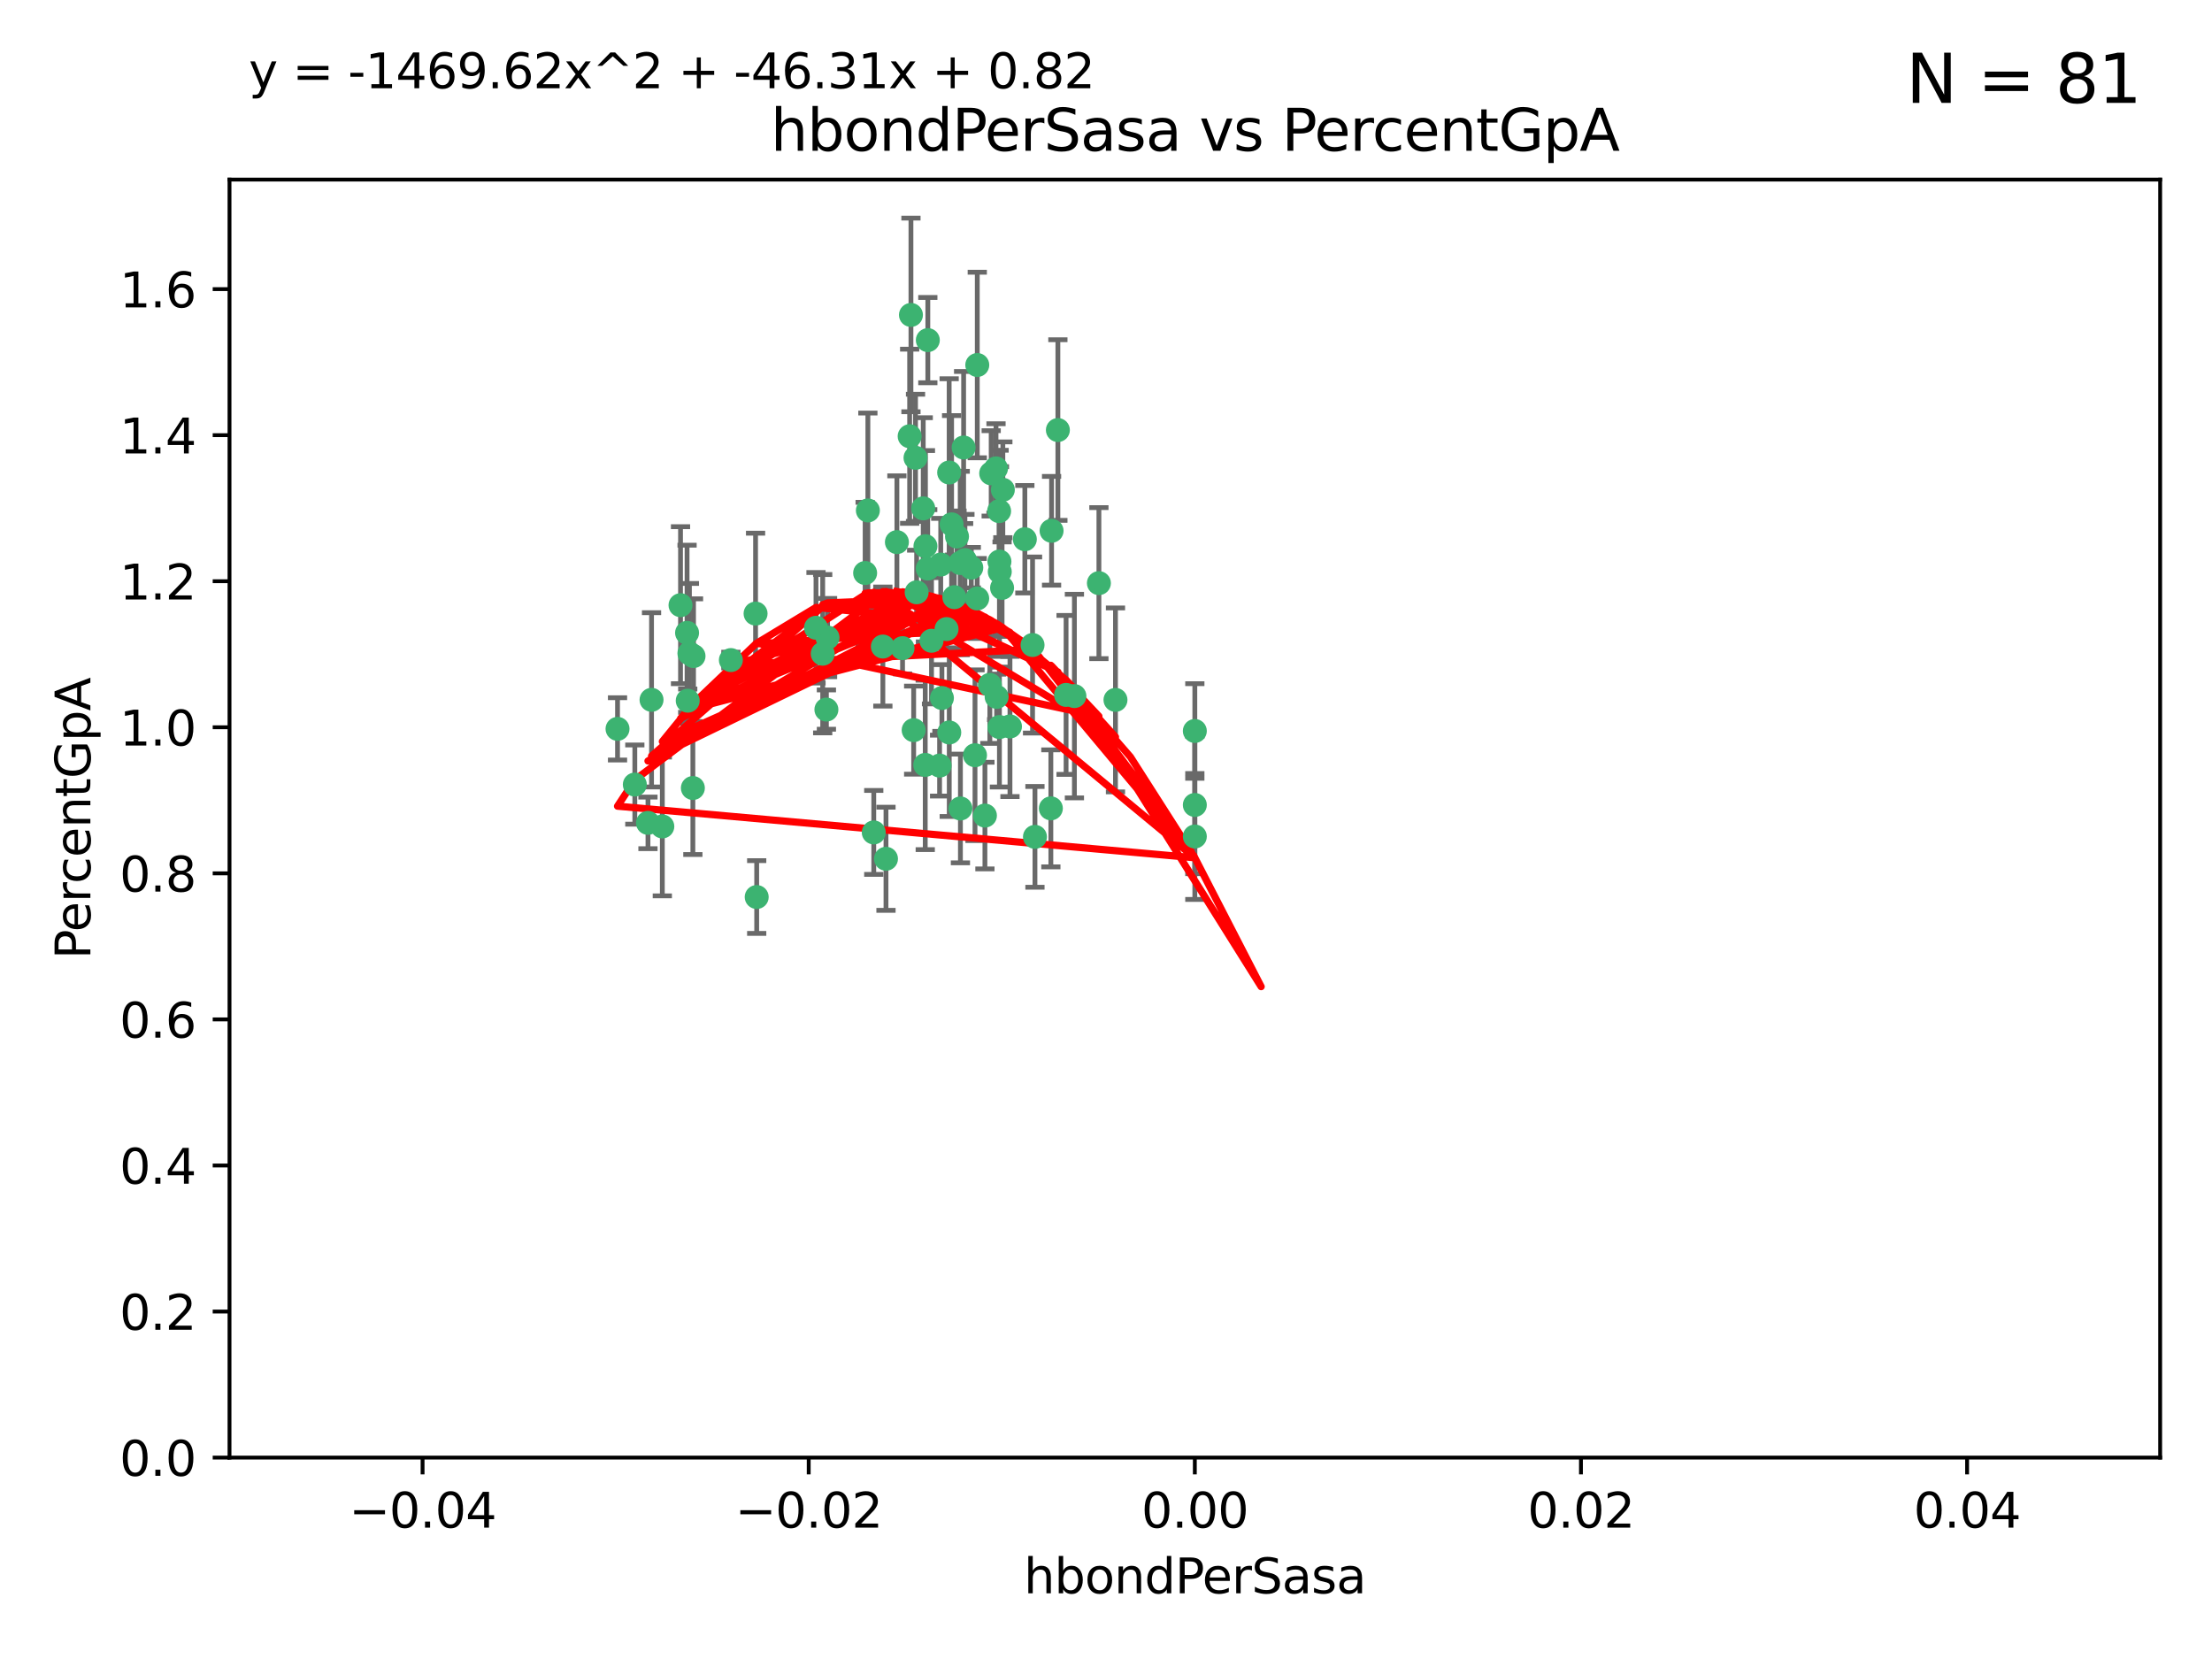 <?xml version="1.0" encoding="utf-8" standalone="no"?>
<!DOCTYPE svg PUBLIC "-//W3C//DTD SVG 1.1//EN"
  "http://www.w3.org/Graphics/SVG/1.1/DTD/svg11.dtd">
<svg xmlns:xlink="http://www.w3.org/1999/xlink" width="460.8pt" height="345.6pt" viewBox="0 0 460.8 345.6" xmlns="http://www.w3.org/2000/svg" version="1.1">
 <defs>
  <style type="text/css">*{stroke-linejoin: round; stroke-linecap: butt}</style>
 </defs>
 <g id="figure_1">
  <g id="patch_1">
   <path d="M 0 345.6 
L 460.8 345.6 
L 460.8 0 
L 0 0 
z
" style="fill: #ffffff"/>
  </g>
  <g id="axes_1">
   <g id="patch_2">
    <path d="M 47.81 303.64 
L 450 303.64 
L 450 37.411 
L 47.81 37.411 
z
" style="fill: #ffffff"/>
   </g>
   <g id="PathCollection_1">
    <defs>
     <path id="m2bf9b220b1" d="M 0 1.118 
C 0.297 1.118 0.581 1 0.791 0.791 
C 1 0.581 1.118 0.297 1.118 0 
C 1.118 -0.297 1 -0.581 0.791 -0.791 
C 0.581 -1 0.297 -1.118 0 -1.118 
C -0.297 -1.118 -0.581 -1 -0.791 -0.791 
C -1 -0.581 -1.118 -0.297 -1.118 0 
C -1.118 0.297 -1 0.581 -0.791 0.791 
C -0.581 1 -0.297 1.118 0 1.118 
z
" style="stroke: #3cb371"/>
    </defs>
    <g clip-path="url(#pa93ea8fc5e)">
     <use xlink:href="#m2bf9b220b1" x="186.841" y="112.935" style="fill: #3cb371; stroke: #3cb371"/>
     <use xlink:href="#m2bf9b220b1" x="197.183" y="131.048" style="fill: #3cb371; stroke: #3cb371"/>
     <use xlink:href="#m2bf9b220b1" x="189.497" y="90.88" style="fill: #3cb371; stroke: #3cb371"/>
     <use xlink:href="#m2bf9b220b1" x="206.483" y="98.611" style="fill: #3cb371; stroke: #3cb371"/>
     <use xlink:href="#m2bf9b220b1" x="199.362" y="111.768" style="fill: #3cb371; stroke: #3cb371"/>
     <use xlink:href="#m2bf9b220b1" x="203.111" y="157.33" style="fill: #3cb371; stroke: #3cb371"/>
     <use xlink:href="#m2bf9b220b1" x="180.222" y="119.368" style="fill: #3cb371; stroke: #3cb371"/>
     <use xlink:href="#m2bf9b220b1" x="208.201" y="151.457" style="fill: #3cb371; stroke: #3cb371"/>
     <use xlink:href="#m2bf9b220b1" x="189.767" y="65.606" style="fill: #3cb371; stroke: #3cb371"/>
     <use xlink:href="#m2bf9b220b1" x="180.794" y="106.338" style="fill: #3cb371; stroke: #3cb371"/>
     <use xlink:href="#m2bf9b220b1" x="143.619" y="136.097" style="fill: #3cb371; stroke: #3cb371"/>
     <use xlink:href="#m2bf9b220b1" x="208.27" y="119.105" style="fill: #3cb371; stroke: #3cb371"/>
     <use xlink:href="#m2bf9b220b1" x="169.987" y="130.776" style="fill: #3cb371; stroke: #3cb371"/>
     <use xlink:href="#m2bf9b220b1" x="157.399" y="127.82" style="fill: #3cb371; stroke: #3cb371"/>
     <use xlink:href="#m2bf9b220b1" x="208.911" y="102.028" style="fill: #3cb371; stroke: #3cb371"/>
     <use xlink:href="#m2bf9b220b1" x="143.266" y="145.966" style="fill: #3cb371; stroke: #3cb371"/>
     <use xlink:href="#m2bf9b220b1" x="197.727" y="98.431" style="fill: #3cb371; stroke: #3cb371"/>
     <use xlink:href="#m2bf9b220b1" x="206.204" y="142.672" style="fill: #3cb371; stroke: #3cb371"/>
     <use xlink:href="#m2bf9b220b1" x="193.258" y="118.446" style="fill: #3cb371; stroke: #3cb371"/>
     <use xlink:href="#m2bf9b220b1" x="200.74" y="93.226" style="fill: #3cb371; stroke: #3cb371"/>
     <use xlink:href="#m2bf9b220b1" x="137.974" y="172.163" style="fill: #3cb371; stroke: #3cb371"/>
     <use xlink:href="#m2bf9b220b1" x="144.336" y="164.157" style="fill: #3cb371; stroke: #3cb371"/>
     <use xlink:href="#m2bf9b220b1" x="172.155" y="147.818" style="fill: #3cb371; stroke: #3cb371"/>
     <use xlink:href="#m2bf9b220b1" x="135.728" y="145.786" style="fill: #3cb371; stroke: #3cb371"/>
     <use xlink:href="#m2bf9b220b1" x="197.748" y="152.588" style="fill: #3cb371; stroke: #3cb371"/>
     <use xlink:href="#m2bf9b220b1" x="198.808" y="124.404" style="fill: #3cb371; stroke: #3cb371"/>
     <use xlink:href="#m2bf9b220b1" x="188.017" y="135.021" style="fill: #3cb371; stroke: #3cb371"/>
     <use xlink:href="#m2bf9b220b1" x="192.745" y="159.342" style="fill: #3cb371; stroke: #3cb371"/>
     <use xlink:href="#m2bf9b220b1" x="210.395" y="151.333" style="fill: #3cb371; stroke: #3cb371"/>
     <use xlink:href="#m2bf9b220b1" x="200.032" y="117.288" style="fill: #3cb371; stroke: #3cb371"/>
     <use xlink:href="#m2bf9b220b1" x="152.254" y="137.505" style="fill: #3cb371; stroke: #3cb371"/>
     <use xlink:href="#m2bf9b220b1" x="215.099" y="134.369" style="fill: #3cb371; stroke: #3cb371"/>
     <use xlink:href="#m2bf9b220b1" x="198.235" y="109.235" style="fill: #3cb371; stroke: #3cb371"/>
     <use xlink:href="#m2bf9b220b1" x="143.128" y="131.834" style="fill: #3cb371; stroke: #3cb371"/>
     <use xlink:href="#m2bf9b220b1" x="141.765" y="126.071" style="fill: #3cb371; stroke: #3cb371"/>
     <use xlink:href="#m2bf9b220b1" x="192.326" y="105.903" style="fill: #3cb371; stroke: #3cb371"/>
     <use xlink:href="#m2bf9b220b1" x="190.719" y="95.371" style="fill: #3cb371; stroke: #3cb371"/>
     <use xlink:href="#m2bf9b220b1" x="192.786" y="113.783" style="fill: #3cb371; stroke: #3cb371"/>
     <use xlink:href="#m2bf9b220b1" x="203.584" y="76.037" style="fill: #3cb371; stroke: #3cb371"/>
     <use xlink:href="#m2bf9b220b1" x="195.973" y="117.606" style="fill: #3cb371; stroke: #3cb371"/>
     <use xlink:href="#m2bf9b220b1" x="202.337" y="118.255" style="fill: #3cb371; stroke: #3cb371"/>
     <use xlink:href="#m2bf9b220b1" x="208.133" y="106.473" style="fill: #3cb371; stroke: #3cb371"/>
     <use xlink:href="#m2bf9b220b1" x="213.494" y="112.334" style="fill: #3cb371; stroke: #3cb371"/>
     <use xlink:href="#m2bf9b220b1" x="196.219" y="145.408" style="fill: #3cb371; stroke: #3cb371"/>
     <use xlink:href="#m2bf9b220b1" x="190.955" y="123.385" style="fill: #3cb371; stroke: #3cb371"/>
     <use xlink:href="#m2bf9b220b1" x="194.053" y="133.482" style="fill: #3cb371; stroke: #3cb371"/>
     <use xlink:href="#m2bf9b220b1" x="201.01" y="116.673" style="fill: #3cb371; stroke: #3cb371"/>
     <use xlink:href="#m2bf9b220b1" x="134.984" y="171.42" style="fill: #3cb371; stroke: #3cb371"/>
     <use xlink:href="#m2bf9b220b1" x="193.283" y="70.852" style="fill: #3cb371; stroke: #3cb371"/>
     <use xlink:href="#m2bf9b220b1" x="208.202" y="116.973" style="fill: #3cb371; stroke: #3cb371"/>
     <use xlink:href="#m2bf9b220b1" x="207.487" y="97.572" style="fill: #3cb371; stroke: #3cb371"/>
     <use xlink:href="#m2bf9b220b1" x="203.569" y="124.669" style="fill: #3cb371; stroke: #3cb371"/>
     <use xlink:href="#m2bf9b220b1" x="207.62" y="145.171" style="fill: #3cb371; stroke: #3cb371"/>
     <use xlink:href="#m2bf9b220b1" x="200.074" y="168.419" style="fill: #3cb371; stroke: #3cb371"/>
     <use xlink:href="#m2bf9b220b1" x="171.383" y="136.178" style="fill: #3cb371; stroke: #3cb371"/>
     <use xlink:href="#m2bf9b220b1" x="172.394" y="132.82" style="fill: #3cb371; stroke: #3cb371"/>
     <use xlink:href="#m2bf9b220b1" x="195.734" y="159.488" style="fill: #3cb371; stroke: #3cb371"/>
     <use xlink:href="#m2bf9b220b1" x="183.917" y="134.689" style="fill: #3cb371; stroke: #3cb371"/>
     <use xlink:href="#m2bf9b220b1" x="220.377" y="89.586" style="fill: #3cb371; stroke: #3cb371"/>
     <use xlink:href="#m2bf9b220b1" x="184.566" y="178.897" style="fill: #3cb371; stroke: #3cb371"/>
     <use xlink:href="#m2bf9b220b1" x="132.246" y="163.438" style="fill: #3cb371; stroke: #3cb371"/>
     <use xlink:href="#m2bf9b220b1" x="128.642" y="151.836" style="fill: #3cb371; stroke: #3cb371"/>
     <use xlink:href="#m2bf9b220b1" x="248.905" y="152.276" style="fill: #3cb371; stroke: #3cb371"/>
     <use xlink:href="#m2bf9b220b1" x="219.062" y="110.571" style="fill: #3cb371; stroke: #3cb371"/>
     <use xlink:href="#m2bf9b220b1" x="228.922" y="121.476" style="fill: #3cb371; stroke: #3cb371"/>
     <use xlink:href="#m2bf9b220b1" x="157.634" y="186.867" style="fill: #3cb371; stroke: #3cb371"/>
     <use xlink:href="#m2bf9b220b1" x="144.473" y="136.674" style="fill: #3cb371; stroke: #3cb371"/>
     <use xlink:href="#m2bf9b220b1" x="190.332" y="152.103" style="fill: #3cb371; stroke: #3cb371"/>
     <use xlink:href="#m2bf9b220b1" x="205.177" y="169.899" style="fill: #3cb371; stroke: #3cb371"/>
     <use xlink:href="#m2bf9b220b1" x="215.6" y="174.332" style="fill: #3cb371; stroke: #3cb371"/>
     <use xlink:href="#m2bf9b220b1" x="218.914" y="168.396" style="fill: #3cb371; stroke: #3cb371"/>
     <use xlink:href="#m2bf9b220b1" x="232.374" y="145.801" style="fill: #3cb371; stroke: #3cb371"/>
     <use xlink:href="#m2bf9b220b1" x="182.02" y="173.41" style="fill: #3cb371; stroke: #3cb371"/>
     <use xlink:href="#m2bf9b220b1" x="248.905" y="167.688" style="fill: #3cb371; stroke: #3cb371"/>
     <use xlink:href="#m2bf9b220b1" x="208.75" y="122.465" style="fill: #3cb371; stroke: #3cb371"/>
     <use xlink:href="#m2bf9b220b1" x="222.083" y="144.762" style="fill: #3cb371; stroke: #3cb371"/>
     <use xlink:href="#m2bf9b220b1" x="223.82" y="145.004" style="fill: #3cb371; stroke: #3cb371"/>
     <use xlink:href="#m2bf9b220b1" x="248.905" y="174.257" style="fill: #3cb371; stroke: #3cb371"/>
    </g>
   </g>
   <g id="matplotlib.axis_1">
    <g id="xtick_1">
     <g id="line2d_1">
      <defs>
       <path id="m26c8063cc1" d="M 0 0 
L 0 3.5 
" style="stroke: #000000; stroke-width: 0.8"/>
      </defs>
      <g>
       <use xlink:href="#m26c8063cc1" x="88.029" y="303.64" style="stroke: #000000; stroke-width: 0.8"/>
      </g>
     </g>
     <g id="text_1">
      <!-- −0.04 -->
      <g transform="translate(72.706 318.238)scale(0.1 -0.1)">
       <defs>
        <path id="DejaVuSans-2212" d="M 678 2272 
L 4684 2272 
L 4684 1741 
L 678 1741 
L 678 2272 
z
" transform="scale(0.016)"/>
        <path id="DejaVuSans-30" d="M 2034 4250 
Q 1547 4250 1301 3770 
Q 1056 3291 1056 2328 
Q 1056 1369 1301 889 
Q 1547 409 2034 409 
Q 2525 409 2770 889 
Q 3016 1369 3016 2328 
Q 3016 3291 2770 3770 
Q 2525 4250 2034 4250 
z
M 2034 4750 
Q 2819 4750 3233 4129 
Q 3647 3509 3647 2328 
Q 3647 1150 3233 529 
Q 2819 -91 2034 -91 
Q 1250 -91 836 529 
Q 422 1150 422 2328 
Q 422 3509 836 4129 
Q 1250 4750 2034 4750 
z
" transform="scale(0.016)"/>
        <path id="DejaVuSans-2e" d="M 684 794 
L 1344 794 
L 1344 0 
L 684 0 
L 684 794 
z
" transform="scale(0.016)"/>
        <path id="DejaVuSans-34" d="M 2419 4116 
L 825 1625 
L 2419 1625 
L 2419 4116 
z
M 2253 4666 
L 3047 4666 
L 3047 1625 
L 3713 1625 
L 3713 1100 
L 3047 1100 
L 3047 0 
L 2419 0 
L 2419 1100 
L 313 1100 
L 313 1709 
L 2253 4666 
z
" transform="scale(0.016)"/>
       </defs>
       <use xlink:href="#DejaVuSans-2212"/>
       <use xlink:href="#DejaVuSans-30" x="83.789"/>
       <use xlink:href="#DejaVuSans-2e" x="147.412"/>
       <use xlink:href="#DejaVuSans-30" x="179.199"/>
       <use xlink:href="#DejaVuSans-34" x="242.822"/>
      </g>
     </g>
    </g>
    <g id="xtick_2">
     <g id="line2d_2">
      <g>
       <use xlink:href="#m26c8063cc1" x="168.467" y="303.64" style="stroke: #000000; stroke-width: 0.8"/>
      </g>
     </g>
     <g id="text_2">
      <!-- −0.02 -->
      <g transform="translate(153.144 318.238)scale(0.1 -0.1)">
       <defs>
        <path id="DejaVuSans-32" d="M 1228 531 
L 3431 531 
L 3431 0 
L 469 0 
L 469 531 
Q 828 903 1448 1529 
Q 2069 2156 2228 2338 
Q 2531 2678 2651 2914 
Q 2772 3150 2772 3378 
Q 2772 3750 2511 3984 
Q 2250 4219 1831 4219 
Q 1534 4219 1204 4116 
Q 875 4013 500 3803 
L 500 4441 
Q 881 4594 1212 4672 
Q 1544 4750 1819 4750 
Q 2544 4750 2975 4387 
Q 3406 4025 3406 3419 
Q 3406 3131 3298 2873 
Q 3191 2616 2906 2266 
Q 2828 2175 2409 1742 
Q 1991 1309 1228 531 
z
" transform="scale(0.016)"/>
       </defs>
       <use xlink:href="#DejaVuSans-2212"/>
       <use xlink:href="#DejaVuSans-30" x="83.789"/>
       <use xlink:href="#DejaVuSans-2e" x="147.412"/>
       <use xlink:href="#DejaVuSans-30" x="179.199"/>
       <use xlink:href="#DejaVuSans-32" x="242.822"/>
      </g>
     </g>
    </g>
    <g id="xtick_3">
     <g id="line2d_3">
      <g>
       <use xlink:href="#m26c8063cc1" x="248.905" y="303.64" style="stroke: #000000; stroke-width: 0.8"/>
      </g>
     </g>
     <g id="text_3">
      <!-- 0.00 -->
      <g transform="translate(237.772 318.238)scale(0.1 -0.1)">
       <use xlink:href="#DejaVuSans-30"/>
       <use xlink:href="#DejaVuSans-2e" x="63.623"/>
       <use xlink:href="#DejaVuSans-30" x="95.41"/>
       <use xlink:href="#DejaVuSans-30" x="159.033"/>
      </g>
     </g>
    </g>
    <g id="xtick_4">
     <g id="line2d_4">
      <g>
       <use xlink:href="#m26c8063cc1" x="329.343" y="303.64" style="stroke: #000000; stroke-width: 0.8"/>
      </g>
     </g>
     <g id="text_4">
      <!-- 0.02 -->
      <g transform="translate(318.21 318.238)scale(0.1 -0.1)">
       <use xlink:href="#DejaVuSans-30"/>
       <use xlink:href="#DejaVuSans-2e" x="63.623"/>
       <use xlink:href="#DejaVuSans-30" x="95.41"/>
       <use xlink:href="#DejaVuSans-32" x="159.033"/>
      </g>
     </g>
    </g>
    <g id="xtick_5">
     <g id="line2d_5">
      <g>
       <use xlink:href="#m26c8063cc1" x="409.781" y="303.64" style="stroke: #000000; stroke-width: 0.8"/>
      </g>
     </g>
     <g id="text_5">
      <!-- 0.04 -->
      <g transform="translate(398.648 318.238)scale(0.1 -0.1)">
       <use xlink:href="#DejaVuSans-30"/>
       <use xlink:href="#DejaVuSans-2e" x="63.623"/>
       <use xlink:href="#DejaVuSans-30" x="95.41"/>
       <use xlink:href="#DejaVuSans-34" x="159.033"/>
      </g>
     </g>
    </g>
    <g id="text_6">
     <!-- hbondPerSasa -->
     <g transform="translate(213.287 331.917)scale(0.1 -0.1)">
      <defs>
       <path id="DejaVuSans-68" d="M 3513 2113 
L 3513 0 
L 2938 0 
L 2938 2094 
Q 2938 2591 2744 2837 
Q 2550 3084 2163 3084 
Q 1697 3084 1428 2787 
Q 1159 2491 1159 1978 
L 1159 0 
L 581 0 
L 581 4863 
L 1159 4863 
L 1159 2956 
Q 1366 3272 1645 3428 
Q 1925 3584 2291 3584 
Q 2894 3584 3203 3211 
Q 3513 2838 3513 2113 
z
" transform="scale(0.016)"/>
       <path id="DejaVuSans-62" d="M 3116 1747 
Q 3116 2381 2855 2742 
Q 2594 3103 2138 3103 
Q 1681 3103 1420 2742 
Q 1159 2381 1159 1747 
Q 1159 1113 1420 752 
Q 1681 391 2138 391 
Q 2594 391 2855 752 
Q 3116 1113 3116 1747 
z
M 1159 2969 
Q 1341 3281 1617 3432 
Q 1894 3584 2278 3584 
Q 2916 3584 3314 3078 
Q 3713 2572 3713 1747 
Q 3713 922 3314 415 
Q 2916 -91 2278 -91 
Q 1894 -91 1617 61 
Q 1341 213 1159 525 
L 1159 0 
L 581 0 
L 581 4863 
L 1159 4863 
L 1159 2969 
z
" transform="scale(0.016)"/>
       <path id="DejaVuSans-6f" d="M 1959 3097 
Q 1497 3097 1228 2736 
Q 959 2375 959 1747 
Q 959 1119 1226 758 
Q 1494 397 1959 397 
Q 2419 397 2687 759 
Q 2956 1122 2956 1747 
Q 2956 2369 2687 2733 
Q 2419 3097 1959 3097 
z
M 1959 3584 
Q 2709 3584 3137 3096 
Q 3566 2609 3566 1747 
Q 3566 888 3137 398 
Q 2709 -91 1959 -91 
Q 1206 -91 779 398 
Q 353 888 353 1747 
Q 353 2609 779 3096 
Q 1206 3584 1959 3584 
z
" transform="scale(0.016)"/>
       <path id="DejaVuSans-6e" d="M 3513 2113 
L 3513 0 
L 2938 0 
L 2938 2094 
Q 2938 2591 2744 2837 
Q 2550 3084 2163 3084 
Q 1697 3084 1428 2787 
Q 1159 2491 1159 1978 
L 1159 0 
L 581 0 
L 581 3500 
L 1159 3500 
L 1159 2956 
Q 1366 3272 1645 3428 
Q 1925 3584 2291 3584 
Q 2894 3584 3203 3211 
Q 3513 2838 3513 2113 
z
" transform="scale(0.016)"/>
       <path id="DejaVuSans-64" d="M 2906 2969 
L 2906 4863 
L 3481 4863 
L 3481 0 
L 2906 0 
L 2906 525 
Q 2725 213 2448 61 
Q 2172 -91 1784 -91 
Q 1150 -91 751 415 
Q 353 922 353 1747 
Q 353 2572 751 3078 
Q 1150 3584 1784 3584 
Q 2172 3584 2448 3432 
Q 2725 3281 2906 2969 
z
M 947 1747 
Q 947 1113 1208 752 
Q 1469 391 1925 391 
Q 2381 391 2643 752 
Q 2906 1113 2906 1747 
Q 2906 2381 2643 2742 
Q 2381 3103 1925 3103 
Q 1469 3103 1208 2742 
Q 947 2381 947 1747 
z
" transform="scale(0.016)"/>
       <path id="DejaVuSans-50" d="M 1259 4147 
L 1259 2394 
L 2053 2394 
Q 2494 2394 2734 2622 
Q 2975 2850 2975 3272 
Q 2975 3691 2734 3919 
Q 2494 4147 2053 4147 
L 1259 4147 
z
M 628 4666 
L 2053 4666 
Q 2838 4666 3239 4311 
Q 3641 3956 3641 3272 
Q 3641 2581 3239 2228 
Q 2838 1875 2053 1875 
L 1259 1875 
L 1259 0 
L 628 0 
L 628 4666 
z
" transform="scale(0.016)"/>
       <path id="DejaVuSans-65" d="M 3597 1894 
L 3597 1613 
L 953 1613 
Q 991 1019 1311 708 
Q 1631 397 2203 397 
Q 2534 397 2845 478 
Q 3156 559 3463 722 
L 3463 178 
Q 3153 47 2828 -22 
Q 2503 -91 2169 -91 
Q 1331 -91 842 396 
Q 353 884 353 1716 
Q 353 2575 817 3079 
Q 1281 3584 2069 3584 
Q 2775 3584 3186 3129 
Q 3597 2675 3597 1894 
z
M 3022 2063 
Q 3016 2534 2758 2815 
Q 2500 3097 2075 3097 
Q 1594 3097 1305 2825 
Q 1016 2553 972 2059 
L 3022 2063 
z
" transform="scale(0.016)"/>
       <path id="DejaVuSans-72" d="M 2631 2963 
Q 2534 3019 2420 3045 
Q 2306 3072 2169 3072 
Q 1681 3072 1420 2755 
Q 1159 2438 1159 1844 
L 1159 0 
L 581 0 
L 581 3500 
L 1159 3500 
L 1159 2956 
Q 1341 3275 1631 3429 
Q 1922 3584 2338 3584 
Q 2397 3584 2469 3576 
Q 2541 3569 2628 3553 
L 2631 2963 
z
" transform="scale(0.016)"/>
       <path id="DejaVuSans-53" d="M 3425 4513 
L 3425 3897 
Q 3066 4069 2747 4153 
Q 2428 4238 2131 4238 
Q 1616 4238 1336 4038 
Q 1056 3838 1056 3469 
Q 1056 3159 1242 3001 
Q 1428 2844 1947 2747 
L 2328 2669 
Q 3034 2534 3370 2195 
Q 3706 1856 3706 1288 
Q 3706 609 3251 259 
Q 2797 -91 1919 -91 
Q 1588 -91 1214 -16 
Q 841 59 441 206 
L 441 856 
Q 825 641 1194 531 
Q 1563 422 1919 422 
Q 2459 422 2753 634 
Q 3047 847 3047 1241 
Q 3047 1584 2836 1778 
Q 2625 1972 2144 2069 
L 1759 2144 
Q 1053 2284 737 2584 
Q 422 2884 422 3419 
Q 422 4038 858 4394 
Q 1294 4750 2059 4750 
Q 2388 4750 2728 4690 
Q 3069 4631 3425 4513 
z
" transform="scale(0.016)"/>
       <path id="DejaVuSans-61" d="M 2194 1759 
Q 1497 1759 1228 1600 
Q 959 1441 959 1056 
Q 959 750 1161 570 
Q 1363 391 1709 391 
Q 2188 391 2477 730 
Q 2766 1069 2766 1631 
L 2766 1759 
L 2194 1759 
z
M 3341 1997 
L 3341 0 
L 2766 0 
L 2766 531 
Q 2569 213 2275 61 
Q 1981 -91 1556 -91 
Q 1019 -91 701 211 
Q 384 513 384 1019 
Q 384 1609 779 1909 
Q 1175 2209 1959 2209 
L 2766 2209 
L 2766 2266 
Q 2766 2663 2505 2880 
Q 2244 3097 1772 3097 
Q 1472 3097 1187 3025 
Q 903 2953 641 2809 
L 641 3341 
Q 956 3463 1253 3523 
Q 1550 3584 1831 3584 
Q 2591 3584 2966 3190 
Q 3341 2797 3341 1997 
z
" transform="scale(0.016)"/>
       <path id="DejaVuSans-73" d="M 2834 3397 
L 2834 2853 
Q 2591 2978 2328 3040 
Q 2066 3103 1784 3103 
Q 1356 3103 1142 2972 
Q 928 2841 928 2578 
Q 928 2378 1081 2264 
Q 1234 2150 1697 2047 
L 1894 2003 
Q 2506 1872 2764 1633 
Q 3022 1394 3022 966 
Q 3022 478 2636 193 
Q 2250 -91 1575 -91 
Q 1294 -91 989 -36 
Q 684 19 347 128 
L 347 722 
Q 666 556 975 473 
Q 1284 391 1588 391 
Q 1994 391 2212 530 
Q 2431 669 2431 922 
Q 2431 1156 2273 1281 
Q 2116 1406 1581 1522 
L 1381 1569 
Q 847 1681 609 1914 
Q 372 2147 372 2553 
Q 372 3047 722 3315 
Q 1072 3584 1716 3584 
Q 2034 3584 2315 3537 
Q 2597 3491 2834 3397 
z
" transform="scale(0.016)"/>
      </defs>
      <use xlink:href="#DejaVuSans-68"/>
      <use xlink:href="#DejaVuSans-62" x="63.379"/>
      <use xlink:href="#DejaVuSans-6f" x="126.855"/>
      <use xlink:href="#DejaVuSans-6e" x="188.037"/>
      <use xlink:href="#DejaVuSans-64" x="251.416"/>
      <use xlink:href="#DejaVuSans-50" x="314.893"/>
      <use xlink:href="#DejaVuSans-65" x="371.57"/>
      <use xlink:href="#DejaVuSans-72" x="433.094"/>
      <use xlink:href="#DejaVuSans-53" x="474.207"/>
      <use xlink:href="#DejaVuSans-61" x="537.684"/>
      <use xlink:href="#DejaVuSans-73" x="598.963"/>
      <use xlink:href="#DejaVuSans-61" x="651.062"/>
     </g>
    </g>
   </g>
   <g id="matplotlib.axis_2">
    <g id="ytick_1">
     <g id="line2d_6">
      <defs>
       <path id="m012453c85a" d="M 0 0 
L -3.5 0 
" style="stroke: #000000; stroke-width: 0.8"/>
      </defs>
      <g>
       <use xlink:href="#m012453c85a" x="47.81" y="303.64" style="stroke: #000000; stroke-width: 0.8"/>
      </g>
     </g>
     <g id="text_7">
      <!-- 0.0 -->
      <g transform="translate(24.907 307.439)scale(0.1 -0.1)">
       <use xlink:href="#DejaVuSans-30"/>
       <use xlink:href="#DejaVuSans-2e" x="63.623"/>
       <use xlink:href="#DejaVuSans-30" x="95.41"/>
      </g>
     </g>
    </g>
    <g id="ytick_2">
     <g id="line2d_7">
      <g>
       <use xlink:href="#m012453c85a" x="47.81" y="273.214" style="stroke: #000000; stroke-width: 0.8"/>
      </g>
     </g>
     <g id="text_8">
      <!-- 0.2 -->
      <g transform="translate(24.907 277.013)scale(0.1 -0.1)">
       <use xlink:href="#DejaVuSans-30"/>
       <use xlink:href="#DejaVuSans-2e" x="63.623"/>
       <use xlink:href="#DejaVuSans-32" x="95.41"/>
      </g>
     </g>
    </g>
    <g id="ytick_3">
     <g id="line2d_8">
      <g>
       <use xlink:href="#m012453c85a" x="47.81" y="242.788" style="stroke: #000000; stroke-width: 0.8"/>
      </g>
     </g>
     <g id="text_9">
      <!-- 0.4 -->
      <g transform="translate(24.907 246.587)scale(0.1 -0.1)">
       <use xlink:href="#DejaVuSans-30"/>
       <use xlink:href="#DejaVuSans-2e" x="63.623"/>
       <use xlink:href="#DejaVuSans-34" x="95.41"/>
      </g>
     </g>
    </g>
    <g id="ytick_4">
     <g id="line2d_9">
      <g>
       <use xlink:href="#m012453c85a" x="47.81" y="212.362" style="stroke: #000000; stroke-width: 0.8"/>
      </g>
     </g>
     <g id="text_10">
      <!-- 0.6 -->
      <g transform="translate(24.907 216.161)scale(0.1 -0.1)">
       <defs>
        <path id="DejaVuSans-36" d="M 2113 2584 
Q 1688 2584 1439 2293 
Q 1191 2003 1191 1497 
Q 1191 994 1439 701 
Q 1688 409 2113 409 
Q 2538 409 2786 701 
Q 3034 994 3034 1497 
Q 3034 2003 2786 2293 
Q 2538 2584 2113 2584 
z
M 3366 4563 
L 3366 3988 
Q 3128 4100 2886 4159 
Q 2644 4219 2406 4219 
Q 1781 4219 1451 3797 
Q 1122 3375 1075 2522 
Q 1259 2794 1537 2939 
Q 1816 3084 2150 3084 
Q 2853 3084 3261 2657 
Q 3669 2231 3669 1497 
Q 3669 778 3244 343 
Q 2819 -91 2113 -91 
Q 1303 -91 875 529 
Q 447 1150 447 2328 
Q 447 3434 972 4092 
Q 1497 4750 2381 4750 
Q 2619 4750 2861 4703 
Q 3103 4656 3366 4563 
z
" transform="scale(0.016)"/>
       </defs>
       <use xlink:href="#DejaVuSans-30"/>
       <use xlink:href="#DejaVuSans-2e" x="63.623"/>
       <use xlink:href="#DejaVuSans-36" x="95.41"/>
      </g>
     </g>
    </g>
    <g id="ytick_5">
     <g id="line2d_10">
      <g>
       <use xlink:href="#m012453c85a" x="47.81" y="181.935" style="stroke: #000000; stroke-width: 0.8"/>
      </g>
     </g>
     <g id="text_11">
      <!-- 0.8 -->
      <g transform="translate(24.907 185.735)scale(0.1 -0.1)">
       <defs>
        <path id="DejaVuSans-38" d="M 2034 2216 
Q 1584 2216 1326 1975 
Q 1069 1734 1069 1313 
Q 1069 891 1326 650 
Q 1584 409 2034 409 
Q 2484 409 2743 651 
Q 3003 894 3003 1313 
Q 3003 1734 2745 1975 
Q 2488 2216 2034 2216 
z
M 1403 2484 
Q 997 2584 770 2862 
Q 544 3141 544 3541 
Q 544 4100 942 4425 
Q 1341 4750 2034 4750 
Q 2731 4750 3128 4425 
Q 3525 4100 3525 3541 
Q 3525 3141 3298 2862 
Q 3072 2584 2669 2484 
Q 3125 2378 3379 2068 
Q 3634 1759 3634 1313 
Q 3634 634 3220 271 
Q 2806 -91 2034 -91 
Q 1263 -91 848 271 
Q 434 634 434 1313 
Q 434 1759 690 2068 
Q 947 2378 1403 2484 
z
M 1172 3481 
Q 1172 3119 1398 2916 
Q 1625 2713 2034 2713 
Q 2441 2713 2670 2916 
Q 2900 3119 2900 3481 
Q 2900 3844 2670 4047 
Q 2441 4250 2034 4250 
Q 1625 4250 1398 4047 
Q 1172 3844 1172 3481 
z
" transform="scale(0.016)"/>
       </defs>
       <use xlink:href="#DejaVuSans-30"/>
       <use xlink:href="#DejaVuSans-2e" x="63.623"/>
       <use xlink:href="#DejaVuSans-38" x="95.41"/>
      </g>
     </g>
    </g>
    <g id="ytick_6">
     <g id="line2d_11">
      <g>
       <use xlink:href="#m012453c85a" x="47.81" y="151.509" style="stroke: #000000; stroke-width: 0.8"/>
      </g>
     </g>
     <g id="text_12">
      <!-- 1.0 -->
      <g transform="translate(24.907 155.308)scale(0.1 -0.1)">
       <defs>
        <path id="DejaVuSans-31" d="M 794 531 
L 1825 531 
L 1825 4091 
L 703 3866 
L 703 4441 
L 1819 4666 
L 2450 4666 
L 2450 531 
L 3481 531 
L 3481 0 
L 794 0 
L 794 531 
z
" transform="scale(0.016)"/>
       </defs>
       <use xlink:href="#DejaVuSans-31"/>
       <use xlink:href="#DejaVuSans-2e" x="63.623"/>
       <use xlink:href="#DejaVuSans-30" x="95.41"/>
      </g>
     </g>
    </g>
    <g id="ytick_7">
     <g id="line2d_12">
      <g>
       <use xlink:href="#m012453c85a" x="47.81" y="121.083" style="stroke: #000000; stroke-width: 0.8"/>
      </g>
     </g>
     <g id="text_13">
      <!-- 1.2 -->
      <g transform="translate(24.907 124.882)scale(0.1 -0.1)">
       <use xlink:href="#DejaVuSans-31"/>
       <use xlink:href="#DejaVuSans-2e" x="63.623"/>
       <use xlink:href="#DejaVuSans-32" x="95.41"/>
      </g>
     </g>
    </g>
    <g id="ytick_8">
     <g id="line2d_13">
      <g>
       <use xlink:href="#m012453c85a" x="47.81" y="90.657" style="stroke: #000000; stroke-width: 0.8"/>
      </g>
     </g>
     <g id="text_14">
      <!-- 1.4 -->
      <g transform="translate(24.907 94.456)scale(0.1 -0.1)">
       <use xlink:href="#DejaVuSans-31"/>
       <use xlink:href="#DejaVuSans-2e" x="63.623"/>
       <use xlink:href="#DejaVuSans-34" x="95.41"/>
      </g>
     </g>
    </g>
    <g id="ytick_9">
     <g id="line2d_14">
      <g>
       <use xlink:href="#m012453c85a" x="47.81" y="60.231" style="stroke: #000000; stroke-width: 0.8"/>
      </g>
     </g>
     <g id="text_15">
      <!-- 1.6 -->
      <g transform="translate(24.907 64.03)scale(0.1 -0.1)">
       <use xlink:href="#DejaVuSans-31"/>
       <use xlink:href="#DejaVuSans-2e" x="63.623"/>
       <use xlink:href="#DejaVuSans-36" x="95.41"/>
      </g>
     </g>
    </g>
    <g id="text_16">
     <!-- PercentGpA -->
     <g transform="translate(18.827 199.802)rotate(-90)scale(0.1 -0.1)">
      <defs>
       <path id="DejaVuSans-63" d="M 3122 3366 
L 3122 2828 
Q 2878 2963 2633 3030 
Q 2388 3097 2138 3097 
Q 1578 3097 1268 2742 
Q 959 2388 959 1747 
Q 959 1106 1268 751 
Q 1578 397 2138 397 
Q 2388 397 2633 464 
Q 2878 531 3122 666 
L 3122 134 
Q 2881 22 2623 -34 
Q 2366 -91 2075 -91 
Q 1284 -91 818 406 
Q 353 903 353 1747 
Q 353 2603 823 3093 
Q 1294 3584 2113 3584 
Q 2378 3584 2631 3529 
Q 2884 3475 3122 3366 
z
" transform="scale(0.016)"/>
       <path id="DejaVuSans-74" d="M 1172 4494 
L 1172 3500 
L 2356 3500 
L 2356 3053 
L 1172 3053 
L 1172 1153 
Q 1172 725 1289 603 
Q 1406 481 1766 481 
L 2356 481 
L 2356 0 
L 1766 0 
Q 1100 0 847 248 
Q 594 497 594 1153 
L 594 3053 
L 172 3053 
L 172 3500 
L 594 3500 
L 594 4494 
L 1172 4494 
z
" transform="scale(0.016)"/>
       <path id="DejaVuSans-47" d="M 3809 666 
L 3809 1919 
L 2778 1919 
L 2778 2438 
L 4434 2438 
L 4434 434 
Q 4069 175 3628 42 
Q 3188 -91 2688 -91 
Q 1594 -91 976 548 
Q 359 1188 359 2328 
Q 359 3472 976 4111 
Q 1594 4750 2688 4750 
Q 3144 4750 3555 4637 
Q 3966 4525 4313 4306 
L 4313 3634 
Q 3963 3931 3569 4081 
Q 3175 4231 2741 4231 
Q 1884 4231 1454 3753 
Q 1025 3275 1025 2328 
Q 1025 1384 1454 906 
Q 1884 428 2741 428 
Q 3075 428 3337 486 
Q 3600 544 3809 666 
z
" transform="scale(0.016)"/>
       <path id="DejaVuSans-70" d="M 1159 525 
L 1159 -1331 
L 581 -1331 
L 581 3500 
L 1159 3500 
L 1159 2969 
Q 1341 3281 1617 3432 
Q 1894 3584 2278 3584 
Q 2916 3584 3314 3078 
Q 3713 2572 3713 1747 
Q 3713 922 3314 415 
Q 2916 -91 2278 -91 
Q 1894 -91 1617 61 
Q 1341 213 1159 525 
z
M 3116 1747 
Q 3116 2381 2855 2742 
Q 2594 3103 2138 3103 
Q 1681 3103 1420 2742 
Q 1159 2381 1159 1747 
Q 1159 1113 1420 752 
Q 1681 391 2138 391 
Q 2594 391 2855 752 
Q 3116 1113 3116 1747 
z
" transform="scale(0.016)"/>
       <path id="DejaVuSans-41" d="M 2188 4044 
L 1331 1722 
L 3047 1722 
L 2188 4044 
z
M 1831 4666 
L 2547 4666 
L 4325 0 
L 3669 0 
L 3244 1197 
L 1141 1197 
L 716 0 
L 50 0 
L 1831 4666 
z
" transform="scale(0.016)"/>
      </defs>
      <use xlink:href="#DejaVuSans-50"/>
      <use xlink:href="#DejaVuSans-65" x="56.678"/>
      <use xlink:href="#DejaVuSans-72" x="118.201"/>
      <use xlink:href="#DejaVuSans-63" x="157.064"/>
      <use xlink:href="#DejaVuSans-65" x="212.045"/>
      <use xlink:href="#DejaVuSans-6e" x="273.568"/>
      <use xlink:href="#DejaVuSans-74" x="336.947"/>
      <use xlink:href="#DejaVuSans-47" x="376.156"/>
      <use xlink:href="#DejaVuSans-70" x="453.646"/>
      <use xlink:href="#DejaVuSans-41" x="517.123"/>
     </g>
    </g>
   </g>
   <g id="LineCollection_1">
    <path d="M 186.841 126.742 
L 186.841 99.128 
" clip-path="url(#pa93ea8fc5e)" style="fill: none; stroke: #696969"/>
    <path d="M 197.183 134.958 
L 197.183 127.138 
" clip-path="url(#pa93ea8fc5e)" style="fill: none; stroke: #696969"/>
    <path d="M 189.497 109.021 
L 189.497 72.739 
" clip-path="url(#pa93ea8fc5e)" style="fill: none; stroke: #696969"/>
    <path d="M 206.483 107.5 
L 206.483 89.723 
" clip-path="url(#pa93ea8fc5e)" style="fill: none; stroke: #696969"/>
    <path d="M 199.362 117.091 
L 199.362 106.444 
" clip-path="url(#pa93ea8fc5e)" style="fill: none; stroke: #696969"/>
    <path d="M 203.111 175.107 
L 203.111 139.552 
" clip-path="url(#pa93ea8fc5e)" style="fill: none; stroke: #696969"/>
    <path d="M 180.222 134.091 
L 180.222 104.645 
" clip-path="url(#pa93ea8fc5e)" style="fill: none; stroke: #696969"/>
    <path d="M 208.201 163.945 
L 208.201 138.968 
" clip-path="url(#pa93ea8fc5e)" style="fill: none; stroke: #696969"/>
    <path d="M 189.767 85.777 
L 189.767 45.434 
" clip-path="url(#pa93ea8fc5e)" style="fill: none; stroke: #696969"/>
    <path d="M 180.794 126.63 
L 180.794 86.046 
" clip-path="url(#pa93ea8fc5e)" style="fill: none; stroke: #696969"/>
    <path d="M 143.619 150.645 
L 143.619 121.55 
" clip-path="url(#pa93ea8fc5e)" style="fill: none; stroke: #696969"/>
    <path d="M 208.27 132.572 
L 208.27 105.638 
" clip-path="url(#pa93ea8fc5e)" style="fill: none; stroke: #696969"/>
    <path d="M 169.987 142.284 
L 169.987 119.267 
" clip-path="url(#pa93ea8fc5e)" style="fill: none; stroke: #696969"/>
    <path d="M 157.399 144.568 
L 157.399 111.073 
" clip-path="url(#pa93ea8fc5e)" style="fill: none; stroke: #696969"/>
    <path d="M 208.911 112.003 
L 208.911 92.053 
" clip-path="url(#pa93ea8fc5e)" style="fill: none; stroke: #696969"/>
    <path d="M 143.266 148.397 
L 143.266 143.536 
" clip-path="url(#pa93ea8fc5e)" style="fill: none; stroke: #696969"/>
    <path d="M 197.727 117.96 
L 197.727 78.902 
" clip-path="url(#pa93ea8fc5e)" style="fill: none; stroke: #696969"/>
    <path d="M 206.204 154.863 
L 206.204 130.481 
" clip-path="url(#pa93ea8fc5e)" style="fill: none; stroke: #696969"/>
    <path d="M 193.258 130.722 
L 193.258 106.17 
" clip-path="url(#pa93ea8fc5e)" style="fill: none; stroke: #696969"/>
    <path d="M 200.74 109.064 
L 200.74 77.387 
" clip-path="url(#pa93ea8fc5e)" style="fill: none; stroke: #696969"/>
    <path d="M 137.974 186.622 
L 137.974 157.704 
" clip-path="url(#pa93ea8fc5e)" style="fill: none; stroke: #696969"/>
    <path d="M 144.336 178.007 
L 144.336 150.307 
" clip-path="url(#pa93ea8fc5e)" style="fill: none; stroke: #696969"/>
    <path d="M 172.155 151.909 
L 172.155 143.727 
" clip-path="url(#pa93ea8fc5e)" style="fill: none; stroke: #696969"/>
    <path d="M 135.728 163.937 
L 135.728 127.634 
" clip-path="url(#pa93ea8fc5e)" style="fill: none; stroke: #696969"/>
    <path d="M 197.748 170.081 
L 197.748 135.096 
" clip-path="url(#pa93ea8fc5e)" style="fill: none; stroke: #696969"/>
    <path d="M 198.808 133.195 
L 198.808 115.614 
" clip-path="url(#pa93ea8fc5e)" style="fill: none; stroke: #696969"/>
    <path d="M 188.017 140.382 
L 188.017 129.659 
" clip-path="url(#pa93ea8fc5e)" style="fill: none; stroke: #696969"/>
    <path d="M 192.745 176.989 
L 192.745 141.695 
" clip-path="url(#pa93ea8fc5e)" style="fill: none; stroke: #696969"/>
    <path d="M 210.395 165.937 
L 210.395 136.729 
" clip-path="url(#pa93ea8fc5e)" style="fill: none; stroke: #696969"/>
    <path d="M 200.032 136.395 
L 200.032 98.181 
" clip-path="url(#pa93ea8fc5e)" style="fill: none; stroke: #696969"/>
    <path d="M 152.254 139.142 
L 152.254 135.868 
" clip-path="url(#pa93ea8fc5e)" style="fill: none; stroke: #696969"/>
    <path d="M 215.099 152.707 
L 215.099 116.031 
" clip-path="url(#pa93ea8fc5e)" style="fill: none; stroke: #696969"/>
    <path d="M 198.235 131.899 
L 198.235 86.572 
" clip-path="url(#pa93ea8fc5e)" style="fill: none; stroke: #696969"/>
    <path d="M 143.128 150.092 
L 143.128 113.575 
" clip-path="url(#pa93ea8fc5e)" style="fill: none; stroke: #696969"/>
    <path d="M 141.765 142.423 
L 141.765 109.718 
" clip-path="url(#pa93ea8fc5e)" style="fill: none; stroke: #696969"/>
    <path d="M 192.326 124.789 
L 192.326 87.017 
" clip-path="url(#pa93ea8fc5e)" style="fill: none; stroke: #696969"/>
    <path d="M 190.719 108.615 
L 190.719 82.127 
" clip-path="url(#pa93ea8fc5e)" style="fill: none; stroke: #696969"/>
    <path d="M 192.786 133.708 
L 192.786 93.858 
" clip-path="url(#pa93ea8fc5e)" style="fill: none; stroke: #696969"/>
    <path d="M 203.584 95.366 
L 203.584 56.709 
" clip-path="url(#pa93ea8fc5e)" style="fill: none; stroke: #696969"/>
    <path d="M 195.973 127.227 
L 195.973 107.986 
" clip-path="url(#pa93ea8fc5e)" style="fill: none; stroke: #696969"/>
    <path d="M 202.337 122.472 
L 202.337 114.039 
" clip-path="url(#pa93ea8fc5e)" style="fill: none; stroke: #696969"/>
    <path d="M 208.133 119.149 
L 208.133 93.797 
" clip-path="url(#pa93ea8fc5e)" style="fill: none; stroke: #696969"/>
    <path d="M 213.494 123.529 
L 213.494 101.139 
" clip-path="url(#pa93ea8fc5e)" style="fill: none; stroke: #696969"/>
    <path d="M 196.219 152.361 
L 196.219 138.456 
" clip-path="url(#pa93ea8fc5e)" style="fill: none; stroke: #696969"/>
    <path d="M 190.955 132.151 
L 190.955 114.62 
" clip-path="url(#pa93ea8fc5e)" style="fill: none; stroke: #696969"/>
    <path d="M 194.053 146.637 
L 194.053 120.327 
" clip-path="url(#pa93ea8fc5e)" style="fill: none; stroke: #696969"/>
    <path d="M 201.01 126.191 
L 201.01 107.154 
" clip-path="url(#pa93ea8fc5e)" style="fill: none; stroke: #696969"/>
    <path d="M 134.984 176.791 
L 134.984 166.049 
" clip-path="url(#pa93ea8fc5e)" style="fill: none; stroke: #696969"/>
    <path d="M 193.283 79.735 
L 193.283 61.968 
" clip-path="url(#pa93ea8fc5e)" style="fill: none; stroke: #696969"/>
    <path d="M 208.202 136.73 
L 208.202 97.216 
" clip-path="url(#pa93ea8fc5e)" style="fill: none; stroke: #696969"/>
    <path d="M 207.487 106.878 
L 207.487 88.267 
" clip-path="url(#pa93ea8fc5e)" style="fill: none; stroke: #696969"/>
    <path d="M 203.569 132.997 
L 203.569 116.341 
" clip-path="url(#pa93ea8fc5e)" style="fill: none; stroke: #696969"/>
    <path d="M 207.62 149.901 
L 207.62 140.441 
" clip-path="url(#pa93ea8fc5e)" style="fill: none; stroke: #696969"/>
    <path d="M 200.074 179.743 
L 200.074 157.094 
" clip-path="url(#pa93ea8fc5e)" style="fill: none; stroke: #696969"/>
    <path d="M 171.383 152.672 
L 171.383 119.684 
" clip-path="url(#pa93ea8fc5e)" style="fill: none; stroke: #696969"/>
    <path d="M 172.394 140.972 
L 172.394 124.667 
" clip-path="url(#pa93ea8fc5e)" style="fill: none; stroke: #696969"/>
    <path d="M 195.734 165.831 
L 195.734 153.145 
" clip-path="url(#pa93ea8fc5e)" style="fill: none; stroke: #696969"/>
    <path d="M 183.917 147.086 
L 183.917 122.292 
" clip-path="url(#pa93ea8fc5e)" style="fill: none; stroke: #696969"/>
    <path d="M 220.377 108.397 
L 220.377 70.776 
" clip-path="url(#pa93ea8fc5e)" style="fill: none; stroke: #696969"/>
    <path d="M 184.566 189.642 
L 184.566 168.152 
" clip-path="url(#pa93ea8fc5e)" style="fill: none; stroke: #696969"/>
    <path d="M 132.246 171.687 
L 132.246 155.189 
" clip-path="url(#pa93ea8fc5e)" style="fill: none; stroke: #696969"/>
    <path d="M 128.642 158.321 
L 128.642 145.352 
" clip-path="url(#pa93ea8fc5e)" style="fill: none; stroke: #696969"/>
    <path d="M 248.905 162.129 
L 248.905 142.424 
" clip-path="url(#pa93ea8fc5e)" style="fill: none; stroke: #696969"/>
    <path d="M 219.062 121.897 
L 219.062 99.245 
" clip-path="url(#pa93ea8fc5e)" style="fill: none; stroke: #696969"/>
    <path d="M 228.922 137.206 
L 228.922 105.745 
" clip-path="url(#pa93ea8fc5e)" style="fill: none; stroke: #696969"/>
    <path d="M 157.634 194.446 
L 157.634 179.287 
" clip-path="url(#pa93ea8fc5e)" style="fill: none; stroke: #696969"/>
    <path d="M 144.473 148.602 
L 144.473 124.746 
" clip-path="url(#pa93ea8fc5e)" style="fill: none; stroke: #696969"/>
    <path d="M 190.332 161.277 
L 190.332 142.929 
" clip-path="url(#pa93ea8fc5e)" style="fill: none; stroke: #696969"/>
    <path d="M 205.177 181.006 
L 205.177 158.792 
" clip-path="url(#pa93ea8fc5e)" style="fill: none; stroke: #696969"/>
    <path d="M 215.6 184.828 
L 215.6 163.836 
" clip-path="url(#pa93ea8fc5e)" style="fill: none; stroke: #696969"/>
    <path d="M 218.914 180.585 
L 218.914 156.208 
" clip-path="url(#pa93ea8fc5e)" style="fill: none; stroke: #696969"/>
    <path d="M 232.374 164.958 
L 232.374 126.644 
" clip-path="url(#pa93ea8fc5e)" style="fill: none; stroke: #696969"/>
    <path d="M 182.02 182.151 
L 182.02 164.669 
" clip-path="url(#pa93ea8fc5e)" style="fill: none; stroke: #696969"/>
    <path d="M 248.905 181.997 
L 248.905 153.38 
" clip-path="url(#pa93ea8fc5e)" style="fill: none; stroke: #696969"/>
    <path d="M 208.75 132.034 
L 208.75 112.895 
" clip-path="url(#pa93ea8fc5e)" style="fill: none; stroke: #696969"/>
    <path d="M 222.083 161.315 
L 222.083 128.209 
" clip-path="url(#pa93ea8fc5e)" style="fill: none; stroke: #696969"/>
    <path d="M 223.82 166.212 
L 223.82 123.796 
" clip-path="url(#pa93ea8fc5e)" style="fill: none; stroke: #696969"/>
    <path d="M 248.905 187.369 
L 248.905 161.144 
" clip-path="url(#pa93ea8fc5e)" style="fill: none; stroke: #696969"/>
   </g>
   <g id="line2d_15">
    <defs>
     <path id="m6446906a79" d="M 2 0 
L -2 -0 
" style="stroke: #696969"/>
    </defs>
    <g clip-path="url(#pa93ea8fc5e)">
     <use xlink:href="#m6446906a79" x="186.841" y="126.742" style="fill: #696969; stroke: #696969"/>
     <use xlink:href="#m6446906a79" x="197.183" y="134.958" style="fill: #696969; stroke: #696969"/>
     <use xlink:href="#m6446906a79" x="189.497" y="109.021" style="fill: #696969; stroke: #696969"/>
     <use xlink:href="#m6446906a79" x="206.483" y="107.5" style="fill: #696969; stroke: #696969"/>
     <use xlink:href="#m6446906a79" x="199.362" y="117.091" style="fill: #696969; stroke: #696969"/>
     <use xlink:href="#m6446906a79" x="203.111" y="175.107" style="fill: #696969; stroke: #696969"/>
     <use xlink:href="#m6446906a79" x="180.222" y="134.091" style="fill: #696969; stroke: #696969"/>
     <use xlink:href="#m6446906a79" x="208.201" y="163.945" style="fill: #696969; stroke: #696969"/>
     <use xlink:href="#m6446906a79" x="189.767" y="85.777" style="fill: #696969; stroke: #696969"/>
     <use xlink:href="#m6446906a79" x="180.794" y="126.63" style="fill: #696969; stroke: #696969"/>
     <use xlink:href="#m6446906a79" x="143.619" y="150.645" style="fill: #696969; stroke: #696969"/>
     <use xlink:href="#m6446906a79" x="208.27" y="132.572" style="fill: #696969; stroke: #696969"/>
     <use xlink:href="#m6446906a79" x="169.987" y="142.284" style="fill: #696969; stroke: #696969"/>
     <use xlink:href="#m6446906a79" x="157.399" y="144.568" style="fill: #696969; stroke: #696969"/>
     <use xlink:href="#m6446906a79" x="208.911" y="112.003" style="fill: #696969; stroke: #696969"/>
     <use xlink:href="#m6446906a79" x="143.266" y="148.397" style="fill: #696969; stroke: #696969"/>
     <use xlink:href="#m6446906a79" x="197.727" y="117.96" style="fill: #696969; stroke: #696969"/>
     <use xlink:href="#m6446906a79" x="206.204" y="154.863" style="fill: #696969; stroke: #696969"/>
     <use xlink:href="#m6446906a79" x="193.258" y="130.722" style="fill: #696969; stroke: #696969"/>
     <use xlink:href="#m6446906a79" x="200.74" y="109.064" style="fill: #696969; stroke: #696969"/>
     <use xlink:href="#m6446906a79" x="137.974" y="186.622" style="fill: #696969; stroke: #696969"/>
     <use xlink:href="#m6446906a79" x="144.336" y="178.007" style="fill: #696969; stroke: #696969"/>
     <use xlink:href="#m6446906a79" x="172.155" y="151.909" style="fill: #696969; stroke: #696969"/>
     <use xlink:href="#m6446906a79" x="135.728" y="163.937" style="fill: #696969; stroke: #696969"/>
     <use xlink:href="#m6446906a79" x="197.748" y="170.081" style="fill: #696969; stroke: #696969"/>
     <use xlink:href="#m6446906a79" x="198.808" y="133.195" style="fill: #696969; stroke: #696969"/>
     <use xlink:href="#m6446906a79" x="188.017" y="140.382" style="fill: #696969; stroke: #696969"/>
     <use xlink:href="#m6446906a79" x="192.745" y="176.989" style="fill: #696969; stroke: #696969"/>
     <use xlink:href="#m6446906a79" x="210.395" y="165.937" style="fill: #696969; stroke: #696969"/>
     <use xlink:href="#m6446906a79" x="200.032" y="136.395" style="fill: #696969; stroke: #696969"/>
     <use xlink:href="#m6446906a79" x="152.254" y="139.142" style="fill: #696969; stroke: #696969"/>
     <use xlink:href="#m6446906a79" x="215.099" y="152.707" style="fill: #696969; stroke: #696969"/>
     <use xlink:href="#m6446906a79" x="198.235" y="131.899" style="fill: #696969; stroke: #696969"/>
     <use xlink:href="#m6446906a79" x="143.128" y="150.092" style="fill: #696969; stroke: #696969"/>
     <use xlink:href="#m6446906a79" x="141.765" y="142.423" style="fill: #696969; stroke: #696969"/>
     <use xlink:href="#m6446906a79" x="192.326" y="124.789" style="fill: #696969; stroke: #696969"/>
     <use xlink:href="#m6446906a79" x="190.719" y="108.615" style="fill: #696969; stroke: #696969"/>
     <use xlink:href="#m6446906a79" x="192.786" y="133.708" style="fill: #696969; stroke: #696969"/>
     <use xlink:href="#m6446906a79" x="203.584" y="95.366" style="fill: #696969; stroke: #696969"/>
     <use xlink:href="#m6446906a79" x="195.973" y="127.227" style="fill: #696969; stroke: #696969"/>
     <use xlink:href="#m6446906a79" x="202.337" y="122.472" style="fill: #696969; stroke: #696969"/>
     <use xlink:href="#m6446906a79" x="208.133" y="119.149" style="fill: #696969; stroke: #696969"/>
     <use xlink:href="#m6446906a79" x="213.494" y="123.529" style="fill: #696969; stroke: #696969"/>
     <use xlink:href="#m6446906a79" x="196.219" y="152.361" style="fill: #696969; stroke: #696969"/>
     <use xlink:href="#m6446906a79" x="190.955" y="132.151" style="fill: #696969; stroke: #696969"/>
     <use xlink:href="#m6446906a79" x="194.053" y="146.637" style="fill: #696969; stroke: #696969"/>
     <use xlink:href="#m6446906a79" x="201.01" y="126.191" style="fill: #696969; stroke: #696969"/>
     <use xlink:href="#m6446906a79" x="134.984" y="176.791" style="fill: #696969; stroke: #696969"/>
     <use xlink:href="#m6446906a79" x="193.283" y="79.735" style="fill: #696969; stroke: #696969"/>
     <use xlink:href="#m6446906a79" x="208.202" y="136.73" style="fill: #696969; stroke: #696969"/>
     <use xlink:href="#m6446906a79" x="207.487" y="106.878" style="fill: #696969; stroke: #696969"/>
     <use xlink:href="#m6446906a79" x="203.569" y="132.997" style="fill: #696969; stroke: #696969"/>
     <use xlink:href="#m6446906a79" x="207.62" y="149.901" style="fill: #696969; stroke: #696969"/>
     <use xlink:href="#m6446906a79" x="200.074" y="179.743" style="fill: #696969; stroke: #696969"/>
     <use xlink:href="#m6446906a79" x="171.383" y="152.672" style="fill: #696969; stroke: #696969"/>
     <use xlink:href="#m6446906a79" x="172.394" y="140.972" style="fill: #696969; stroke: #696969"/>
     <use xlink:href="#m6446906a79" x="195.734" y="165.831" style="fill: #696969; stroke: #696969"/>
     <use xlink:href="#m6446906a79" x="183.917" y="147.086" style="fill: #696969; stroke: #696969"/>
     <use xlink:href="#m6446906a79" x="220.377" y="108.397" style="fill: #696969; stroke: #696969"/>
     <use xlink:href="#m6446906a79" x="184.566" y="189.642" style="fill: #696969; stroke: #696969"/>
     <use xlink:href="#m6446906a79" x="132.246" y="171.687" style="fill: #696969; stroke: #696969"/>
     <use xlink:href="#m6446906a79" x="128.642" y="158.321" style="fill: #696969; stroke: #696969"/>
     <use xlink:href="#m6446906a79" x="248.905" y="162.129" style="fill: #696969; stroke: #696969"/>
     <use xlink:href="#m6446906a79" x="219.062" y="121.897" style="fill: #696969; stroke: #696969"/>
     <use xlink:href="#m6446906a79" x="228.922" y="137.206" style="fill: #696969; stroke: #696969"/>
     <use xlink:href="#m6446906a79" x="157.634" y="194.446" style="fill: #696969; stroke: #696969"/>
     <use xlink:href="#m6446906a79" x="144.473" y="148.602" style="fill: #696969; stroke: #696969"/>
     <use xlink:href="#m6446906a79" x="190.332" y="161.277" style="fill: #696969; stroke: #696969"/>
     <use xlink:href="#m6446906a79" x="205.177" y="181.006" style="fill: #696969; stroke: #696969"/>
     <use xlink:href="#m6446906a79" x="215.6" y="184.828" style="fill: #696969; stroke: #696969"/>
     <use xlink:href="#m6446906a79" x="218.914" y="180.585" style="fill: #696969; stroke: #696969"/>
     <use xlink:href="#m6446906a79" x="232.374" y="164.958" style="fill: #696969; stroke: #696969"/>
     <use xlink:href="#m6446906a79" x="182.02" y="182.151" style="fill: #696969; stroke: #696969"/>
     <use xlink:href="#m6446906a79" x="248.905" y="181.997" style="fill: #696969; stroke: #696969"/>
     <use xlink:href="#m6446906a79" x="208.75" y="132.034" style="fill: #696969; stroke: #696969"/>
     <use xlink:href="#m6446906a79" x="222.083" y="161.315" style="fill: #696969; stroke: #696969"/>
     <use xlink:href="#m6446906a79" x="223.82" y="166.212" style="fill: #696969; stroke: #696969"/>
     <use xlink:href="#m6446906a79" x="248.905" y="187.369" style="fill: #696969; stroke: #696969"/>
    </g>
   </g>
   <g id="line2d_16">
    <g clip-path="url(#pa93ea8fc5e)">
     <use xlink:href="#m6446906a79" x="186.841" y="99.128" style="fill: #696969; stroke: #696969"/>
     <use xlink:href="#m6446906a79" x="197.183" y="127.138" style="fill: #696969; stroke: #696969"/>
     <use xlink:href="#m6446906a79" x="189.497" y="72.739" style="fill: #696969; stroke: #696969"/>
     <use xlink:href="#m6446906a79" x="206.483" y="89.723" style="fill: #696969; stroke: #696969"/>
     <use xlink:href="#m6446906a79" x="199.362" y="106.444" style="fill: #696969; stroke: #696969"/>
     <use xlink:href="#m6446906a79" x="203.111" y="139.552" style="fill: #696969; stroke: #696969"/>
     <use xlink:href="#m6446906a79" x="180.222" y="104.645" style="fill: #696969; stroke: #696969"/>
     <use xlink:href="#m6446906a79" x="208.201" y="138.968" style="fill: #696969; stroke: #696969"/>
     <use xlink:href="#m6446906a79" x="189.767" y="45.434" style="fill: #696969; stroke: #696969"/>
     <use xlink:href="#m6446906a79" x="180.794" y="86.046" style="fill: #696969; stroke: #696969"/>
     <use xlink:href="#m6446906a79" x="143.619" y="121.55" style="fill: #696969; stroke: #696969"/>
     <use xlink:href="#m6446906a79" x="208.27" y="105.638" style="fill: #696969; stroke: #696969"/>
     <use xlink:href="#m6446906a79" x="169.987" y="119.267" style="fill: #696969; stroke: #696969"/>
     <use xlink:href="#m6446906a79" x="157.399" y="111.073" style="fill: #696969; stroke: #696969"/>
     <use xlink:href="#m6446906a79" x="208.911" y="92.053" style="fill: #696969; stroke: #696969"/>
     <use xlink:href="#m6446906a79" x="143.266" y="143.536" style="fill: #696969; stroke: #696969"/>
     <use xlink:href="#m6446906a79" x="197.727" y="78.902" style="fill: #696969; stroke: #696969"/>
     <use xlink:href="#m6446906a79" x="206.204" y="130.481" style="fill: #696969; stroke: #696969"/>
     <use xlink:href="#m6446906a79" x="193.258" y="106.17" style="fill: #696969; stroke: #696969"/>
     <use xlink:href="#m6446906a79" x="200.74" y="77.387" style="fill: #696969; stroke: #696969"/>
     <use xlink:href="#m6446906a79" x="137.974" y="157.704" style="fill: #696969; stroke: #696969"/>
     <use xlink:href="#m6446906a79" x="144.336" y="150.307" style="fill: #696969; stroke: #696969"/>
     <use xlink:href="#m6446906a79" x="172.155" y="143.727" style="fill: #696969; stroke: #696969"/>
     <use xlink:href="#m6446906a79" x="135.728" y="127.634" style="fill: #696969; stroke: #696969"/>
     <use xlink:href="#m6446906a79" x="197.748" y="135.096" style="fill: #696969; stroke: #696969"/>
     <use xlink:href="#m6446906a79" x="198.808" y="115.614" style="fill: #696969; stroke: #696969"/>
     <use xlink:href="#m6446906a79" x="188.017" y="129.659" style="fill: #696969; stroke: #696969"/>
     <use xlink:href="#m6446906a79" x="192.745" y="141.695" style="fill: #696969; stroke: #696969"/>
     <use xlink:href="#m6446906a79" x="210.395" y="136.729" style="fill: #696969; stroke: #696969"/>
     <use xlink:href="#m6446906a79" x="200.032" y="98.181" style="fill: #696969; stroke: #696969"/>
     <use xlink:href="#m6446906a79" x="152.254" y="135.868" style="fill: #696969; stroke: #696969"/>
     <use xlink:href="#m6446906a79" x="215.099" y="116.031" style="fill: #696969; stroke: #696969"/>
     <use xlink:href="#m6446906a79" x="198.235" y="86.572" style="fill: #696969; stroke: #696969"/>
     <use xlink:href="#m6446906a79" x="143.128" y="113.575" style="fill: #696969; stroke: #696969"/>
     <use xlink:href="#m6446906a79" x="141.765" y="109.718" style="fill: #696969; stroke: #696969"/>
     <use xlink:href="#m6446906a79" x="192.326" y="87.017" style="fill: #696969; stroke: #696969"/>
     <use xlink:href="#m6446906a79" x="190.719" y="82.127" style="fill: #696969; stroke: #696969"/>
     <use xlink:href="#m6446906a79" x="192.786" y="93.858" style="fill: #696969; stroke: #696969"/>
     <use xlink:href="#m6446906a79" x="203.584" y="56.709" style="fill: #696969; stroke: #696969"/>
     <use xlink:href="#m6446906a79" x="195.973" y="107.986" style="fill: #696969; stroke: #696969"/>
     <use xlink:href="#m6446906a79" x="202.337" y="114.039" style="fill: #696969; stroke: #696969"/>
     <use xlink:href="#m6446906a79" x="208.133" y="93.797" style="fill: #696969; stroke: #696969"/>
     <use xlink:href="#m6446906a79" x="213.494" y="101.139" style="fill: #696969; stroke: #696969"/>
     <use xlink:href="#m6446906a79" x="196.219" y="138.456" style="fill: #696969; stroke: #696969"/>
     <use xlink:href="#m6446906a79" x="190.955" y="114.62" style="fill: #696969; stroke: #696969"/>
     <use xlink:href="#m6446906a79" x="194.053" y="120.327" style="fill: #696969; stroke: #696969"/>
     <use xlink:href="#m6446906a79" x="201.01" y="107.154" style="fill: #696969; stroke: #696969"/>
     <use xlink:href="#m6446906a79" x="134.984" y="166.049" style="fill: #696969; stroke: #696969"/>
     <use xlink:href="#m6446906a79" x="193.283" y="61.968" style="fill: #696969; stroke: #696969"/>
     <use xlink:href="#m6446906a79" x="208.202" y="97.216" style="fill: #696969; stroke: #696969"/>
     <use xlink:href="#m6446906a79" x="207.487" y="88.267" style="fill: #696969; stroke: #696969"/>
     <use xlink:href="#m6446906a79" x="203.569" y="116.341" style="fill: #696969; stroke: #696969"/>
     <use xlink:href="#m6446906a79" x="207.62" y="140.441" style="fill: #696969; stroke: #696969"/>
     <use xlink:href="#m6446906a79" x="200.074" y="157.094" style="fill: #696969; stroke: #696969"/>
     <use xlink:href="#m6446906a79" x="171.383" y="119.684" style="fill: #696969; stroke: #696969"/>
     <use xlink:href="#m6446906a79" x="172.394" y="124.667" style="fill: #696969; stroke: #696969"/>
     <use xlink:href="#m6446906a79" x="195.734" y="153.145" style="fill: #696969; stroke: #696969"/>
     <use xlink:href="#m6446906a79" x="183.917" y="122.292" style="fill: #696969; stroke: #696969"/>
     <use xlink:href="#m6446906a79" x="220.377" y="70.776" style="fill: #696969; stroke: #696969"/>
     <use xlink:href="#m6446906a79" x="184.566" y="168.152" style="fill: #696969; stroke: #696969"/>
     <use xlink:href="#m6446906a79" x="132.246" y="155.189" style="fill: #696969; stroke: #696969"/>
     <use xlink:href="#m6446906a79" x="128.642" y="145.352" style="fill: #696969; stroke: #696969"/>
     <use xlink:href="#m6446906a79" x="248.905" y="142.424" style="fill: #696969; stroke: #696969"/>
     <use xlink:href="#m6446906a79" x="219.062" y="99.245" style="fill: #696969; stroke: #696969"/>
     <use xlink:href="#m6446906a79" x="228.922" y="105.745" style="fill: #696969; stroke: #696969"/>
     <use xlink:href="#m6446906a79" x="157.634" y="179.287" style="fill: #696969; stroke: #696969"/>
     <use xlink:href="#m6446906a79" x="144.473" y="124.746" style="fill: #696969; stroke: #696969"/>
     <use xlink:href="#m6446906a79" x="190.332" y="142.929" style="fill: #696969; stroke: #696969"/>
     <use xlink:href="#m6446906a79" x="205.177" y="158.792" style="fill: #696969; stroke: #696969"/>
     <use xlink:href="#m6446906a79" x="215.6" y="163.836" style="fill: #696969; stroke: #696969"/>
     <use xlink:href="#m6446906a79" x="218.914" y="156.208" style="fill: #696969; stroke: #696969"/>
     <use xlink:href="#m6446906a79" x="232.374" y="126.644" style="fill: #696969; stroke: #696969"/>
     <use xlink:href="#m6446906a79" x="182.02" y="164.669" style="fill: #696969; stroke: #696969"/>
     <use xlink:href="#m6446906a79" x="248.905" y="153.38" style="fill: #696969; stroke: #696969"/>
     <use xlink:href="#m6446906a79" x="208.75" y="112.895" style="fill: #696969; stroke: #696969"/>
     <use xlink:href="#m6446906a79" x="222.083" y="128.209" style="fill: #696969; stroke: #696969"/>
     <use xlink:href="#m6446906a79" x="223.82" y="123.796" style="fill: #696969; stroke: #696969"/>
     <use xlink:href="#m6446906a79" x="248.905" y="161.144" style="fill: #696969; stroke: #696969"/>
    </g>
   </g>
   <g id="line2d_17">
    <path d="M 186.841 123.22 
L 197.183 125.07 
L 189.497 123.413 
L 206.483 129.259 
L 199.362 125.837 
L 203.111 127.464 
L 180.222 123.588 
L 208.201 130.295 
L 189.767 123.444 
L 180.794 123.508 
L 143.619 147.486 
L 208.27 130.338 
L 169.987 126.54 
L 157.399 134.142 
L 208.911 130.746 
L 143.266 147.897 
L 197.727 125.249 
L 206.204 129.099 
L 193.258 124.02 
L 200.74 126.39 
L 137.974 154.468 
L 144.336 146.662 
L 172.155 125.673 
L 135.728 157.491 
L 197.748 125.257 
L 198.808 125.63 
L 188.017 123.282 
L 192.745 123.914 
L 210.395 131.736 
L 200.032 126.099 
L 152.254 138.511 
L 215.099 135.274 
L 198.235 125.424 
L 143.128 148.058 
L 141.765 149.682 
L 192.326 123.833 
L 190.719 123.567 
L 192.786 123.922 
L 203.584 127.697 
L 195.973 124.701 
L 202.337 127.097 
L 208.133 130.252 
L 213.494 133.998 
L 196.219 124.773 
L 190.955 123.602 
L 194.053 124.198 
L 201.01 126.505 
L 134.984 158.523 
L 193.283 124.025 
L 208.202 130.295 
L 207.487 129.854 
L 203.569 127.689 
L 207.62 129.935 
L 200.074 126.116 
L 171.383 125.967 
L 172.394 125.585 
L 195.734 124.633 
L 183.917 123.233 
L 220.377 139.971 
L 184.566 123.21 
L 132.246 162.453 
L 128.642 167.942 
L 248.905 178.692 
L 235.489 157.68 
L 219.062 138.729 
L 228.922 149.209 
L 157.634 133.96 
L 144.473 146.506 
L 190.332 123.514 
L 205.177 128.526 
L 215.6 135.686 
L 248.145 177.368 
L 218.914 138.592 
L 232.374 153.513 
L 182.02 123.368 
L 248.905 178.692 
L 208.75 130.643 
L 222.083 141.654 
L 223.82 143.451 
L 262.723 205.536 
L 248.905 178.692 
" clip-path="url(#pa93ea8fc5e)" style="fill: none; stroke: #ff0000; stroke-width: 1.5; stroke-linecap: square"/>
   </g>
   <g id="line2d_18">
    <defs>
     <path id="m8f6469ff96" d="M 0 2 
C 0.53 2 1.039 1.789 1.414 1.414 
C 1.789 1.039 2 0.53 2 0 
C 2 -0.53 1.789 -1.039 1.414 -1.414 
C 1.039 -1.789 0.53 -2 0 -2 
C -0.53 -2 -1.039 -1.789 -1.414 -1.414 
C -1.789 -1.039 -2 -0.53 -2 0 
C -2 0.53 -1.789 1.039 -1.414 1.414 
C -1.039 1.789 -0.53 2 0 2 
z
" style="stroke: #3cb371"/>
    </defs>
    <g clip-path="url(#pa93ea8fc5e)">
     <use xlink:href="#m8f6469ff96" x="186.841" y="112.935" style="fill: #3cb371; stroke: #3cb371"/>
     <use xlink:href="#m8f6469ff96" x="197.183" y="131.048" style="fill: #3cb371; stroke: #3cb371"/>
     <use xlink:href="#m8f6469ff96" x="189.497" y="90.88" style="fill: #3cb371; stroke: #3cb371"/>
     <use xlink:href="#m8f6469ff96" x="206.483" y="98.611" style="fill: #3cb371; stroke: #3cb371"/>
     <use xlink:href="#m8f6469ff96" x="199.362" y="111.768" style="fill: #3cb371; stroke: #3cb371"/>
     <use xlink:href="#m8f6469ff96" x="203.111" y="157.33" style="fill: #3cb371; stroke: #3cb371"/>
     <use xlink:href="#m8f6469ff96" x="180.222" y="119.368" style="fill: #3cb371; stroke: #3cb371"/>
     <use xlink:href="#m8f6469ff96" x="208.201" y="151.457" style="fill: #3cb371; stroke: #3cb371"/>
     <use xlink:href="#m8f6469ff96" x="189.767" y="65.606" style="fill: #3cb371; stroke: #3cb371"/>
     <use xlink:href="#m8f6469ff96" x="180.794" y="106.338" style="fill: #3cb371; stroke: #3cb371"/>
     <use xlink:href="#m8f6469ff96" x="143.619" y="136.097" style="fill: #3cb371; stroke: #3cb371"/>
     <use xlink:href="#m8f6469ff96" x="208.27" y="119.105" style="fill: #3cb371; stroke: #3cb371"/>
     <use xlink:href="#m8f6469ff96" x="169.987" y="130.776" style="fill: #3cb371; stroke: #3cb371"/>
     <use xlink:href="#m8f6469ff96" x="157.399" y="127.82" style="fill: #3cb371; stroke: #3cb371"/>
     <use xlink:href="#m8f6469ff96" x="208.911" y="102.028" style="fill: #3cb371; stroke: #3cb371"/>
     <use xlink:href="#m8f6469ff96" x="143.266" y="145.966" style="fill: #3cb371; stroke: #3cb371"/>
     <use xlink:href="#m8f6469ff96" x="197.727" y="98.431" style="fill: #3cb371; stroke: #3cb371"/>
     <use xlink:href="#m8f6469ff96" x="206.204" y="142.672" style="fill: #3cb371; stroke: #3cb371"/>
     <use xlink:href="#m8f6469ff96" x="193.258" y="118.446" style="fill: #3cb371; stroke: #3cb371"/>
     <use xlink:href="#m8f6469ff96" x="200.74" y="93.226" style="fill: #3cb371; stroke: #3cb371"/>
     <use xlink:href="#m8f6469ff96" x="137.974" y="172.163" style="fill: #3cb371; stroke: #3cb371"/>
     <use xlink:href="#m8f6469ff96" x="144.336" y="164.157" style="fill: #3cb371; stroke: #3cb371"/>
     <use xlink:href="#m8f6469ff96" x="172.155" y="147.818" style="fill: #3cb371; stroke: #3cb371"/>
     <use xlink:href="#m8f6469ff96" x="135.728" y="145.786" style="fill: #3cb371; stroke: #3cb371"/>
     <use xlink:href="#m8f6469ff96" x="197.748" y="152.588" style="fill: #3cb371; stroke: #3cb371"/>
     <use xlink:href="#m8f6469ff96" x="198.808" y="124.404" style="fill: #3cb371; stroke: #3cb371"/>
     <use xlink:href="#m8f6469ff96" x="188.017" y="135.021" style="fill: #3cb371; stroke: #3cb371"/>
     <use xlink:href="#m8f6469ff96" x="192.745" y="159.342" style="fill: #3cb371; stroke: #3cb371"/>
     <use xlink:href="#m8f6469ff96" x="210.395" y="151.333" style="fill: #3cb371; stroke: #3cb371"/>
     <use xlink:href="#m8f6469ff96" x="200.032" y="117.288" style="fill: #3cb371; stroke: #3cb371"/>
     <use xlink:href="#m8f6469ff96" x="152.254" y="137.505" style="fill: #3cb371; stroke: #3cb371"/>
     <use xlink:href="#m8f6469ff96" x="215.099" y="134.369" style="fill: #3cb371; stroke: #3cb371"/>
     <use xlink:href="#m8f6469ff96" x="198.235" y="109.235" style="fill: #3cb371; stroke: #3cb371"/>
     <use xlink:href="#m8f6469ff96" x="143.128" y="131.834" style="fill: #3cb371; stroke: #3cb371"/>
     <use xlink:href="#m8f6469ff96" x="141.765" y="126.071" style="fill: #3cb371; stroke: #3cb371"/>
     <use xlink:href="#m8f6469ff96" x="192.326" y="105.903" style="fill: #3cb371; stroke: #3cb371"/>
     <use xlink:href="#m8f6469ff96" x="190.719" y="95.371" style="fill: #3cb371; stroke: #3cb371"/>
     <use xlink:href="#m8f6469ff96" x="192.786" y="113.783" style="fill: #3cb371; stroke: #3cb371"/>
     <use xlink:href="#m8f6469ff96" x="203.584" y="76.037" style="fill: #3cb371; stroke: #3cb371"/>
     <use xlink:href="#m8f6469ff96" x="195.973" y="117.606" style="fill: #3cb371; stroke: #3cb371"/>
     <use xlink:href="#m8f6469ff96" x="202.337" y="118.255" style="fill: #3cb371; stroke: #3cb371"/>
     <use xlink:href="#m8f6469ff96" x="208.133" y="106.473" style="fill: #3cb371; stroke: #3cb371"/>
     <use xlink:href="#m8f6469ff96" x="213.494" y="112.334" style="fill: #3cb371; stroke: #3cb371"/>
     <use xlink:href="#m8f6469ff96" x="196.219" y="145.408" style="fill: #3cb371; stroke: #3cb371"/>
     <use xlink:href="#m8f6469ff96" x="190.955" y="123.385" style="fill: #3cb371; stroke: #3cb371"/>
     <use xlink:href="#m8f6469ff96" x="194.053" y="133.482" style="fill: #3cb371; stroke: #3cb371"/>
     <use xlink:href="#m8f6469ff96" x="201.01" y="116.673" style="fill: #3cb371; stroke: #3cb371"/>
     <use xlink:href="#m8f6469ff96" x="134.984" y="171.42" style="fill: #3cb371; stroke: #3cb371"/>
     <use xlink:href="#m8f6469ff96" x="193.283" y="70.852" style="fill: #3cb371; stroke: #3cb371"/>
     <use xlink:href="#m8f6469ff96" x="208.202" y="116.973" style="fill: #3cb371; stroke: #3cb371"/>
     <use xlink:href="#m8f6469ff96" x="207.487" y="97.572" style="fill: #3cb371; stroke: #3cb371"/>
     <use xlink:href="#m8f6469ff96" x="203.569" y="124.669" style="fill: #3cb371; stroke: #3cb371"/>
     <use xlink:href="#m8f6469ff96" x="207.62" y="145.171" style="fill: #3cb371; stroke: #3cb371"/>
     <use xlink:href="#m8f6469ff96" x="200.074" y="168.419" style="fill: #3cb371; stroke: #3cb371"/>
     <use xlink:href="#m8f6469ff96" x="171.383" y="136.178" style="fill: #3cb371; stroke: #3cb371"/>
     <use xlink:href="#m8f6469ff96" x="172.394" y="132.82" style="fill: #3cb371; stroke: #3cb371"/>
     <use xlink:href="#m8f6469ff96" x="195.734" y="159.488" style="fill: #3cb371; stroke: #3cb371"/>
     <use xlink:href="#m8f6469ff96" x="183.917" y="134.689" style="fill: #3cb371; stroke: #3cb371"/>
     <use xlink:href="#m8f6469ff96" x="220.377" y="89.586" style="fill: #3cb371; stroke: #3cb371"/>
     <use xlink:href="#m8f6469ff96" x="184.566" y="178.897" style="fill: #3cb371; stroke: #3cb371"/>
     <use xlink:href="#m8f6469ff96" x="132.246" y="163.438" style="fill: #3cb371; stroke: #3cb371"/>
     <use xlink:href="#m8f6469ff96" x="128.642" y="151.836" style="fill: #3cb371; stroke: #3cb371"/>
     <use xlink:href="#m8f6469ff96" x="248.905" y="152.276" style="fill: #3cb371; stroke: #3cb371"/>
     <use xlink:href="#m8f6469ff96" x="219.062" y="110.571" style="fill: #3cb371; stroke: #3cb371"/>
     <use xlink:href="#m8f6469ff96" x="228.922" y="121.476" style="fill: #3cb371; stroke: #3cb371"/>
     <use xlink:href="#m8f6469ff96" x="157.634" y="186.867" style="fill: #3cb371; stroke: #3cb371"/>
     <use xlink:href="#m8f6469ff96" x="144.473" y="136.674" style="fill: #3cb371; stroke: #3cb371"/>
     <use xlink:href="#m8f6469ff96" x="190.332" y="152.103" style="fill: #3cb371; stroke: #3cb371"/>
     <use xlink:href="#m8f6469ff96" x="205.177" y="169.899" style="fill: #3cb371; stroke: #3cb371"/>
     <use xlink:href="#m8f6469ff96" x="215.6" y="174.332" style="fill: #3cb371; stroke: #3cb371"/>
     <use xlink:href="#m8f6469ff96" x="218.914" y="168.396" style="fill: #3cb371; stroke: #3cb371"/>
     <use xlink:href="#m8f6469ff96" x="232.374" y="145.801" style="fill: #3cb371; stroke: #3cb371"/>
     <use xlink:href="#m8f6469ff96" x="182.02" y="173.41" style="fill: #3cb371; stroke: #3cb371"/>
     <use xlink:href="#m8f6469ff96" x="248.905" y="167.688" style="fill: #3cb371; stroke: #3cb371"/>
     <use xlink:href="#m8f6469ff96" x="208.75" y="122.465" style="fill: #3cb371; stroke: #3cb371"/>
     <use xlink:href="#m8f6469ff96" x="222.083" y="144.762" style="fill: #3cb371; stroke: #3cb371"/>
     <use xlink:href="#m8f6469ff96" x="223.82" y="145.004" style="fill: #3cb371; stroke: #3cb371"/>
     <use xlink:href="#m8f6469ff96" x="248.905" y="174.257" style="fill: #3cb371; stroke: #3cb371"/>
    </g>
   </g>
   <g id="patch_3">
    <path d="M 47.81 303.64 
L 47.81 37.411 
" style="fill: none; stroke: #000000; stroke-width: 0.8; stroke-linejoin: miter; stroke-linecap: square"/>
   </g>
   <g id="patch_4">
    <path d="M 450 303.64 
L 450 37.411 
" style="fill: none; stroke: #000000; stroke-width: 0.8; stroke-linejoin: miter; stroke-linecap: square"/>
   </g>
   <g id="patch_5">
    <path d="M 47.81 303.64 
L 450 303.64 
" style="fill: none; stroke: #000000; stroke-width: 0.8; stroke-linejoin: miter; stroke-linecap: square"/>
   </g>
   <g id="patch_6">
    <path d="M 47.81 37.411 
L 450 37.411 
" style="fill: none; stroke: #000000; stroke-width: 0.8; stroke-linejoin: miter; stroke-linecap: square"/>
   </g>
   <g id="text_17">
    <!-- N = 81 -->
    <g transform="translate(397.059 21.426)scale(0.14 -0.14)">
     <defs>
      <path id="DejaVuSans-4e" d="M 628 4666 
L 1478 4666 
L 3547 763 
L 3547 4666 
L 4159 4666 
L 4159 0 
L 3309 0 
L 1241 3903 
L 1241 0 
L 628 0 
L 628 4666 
z
" transform="scale(0.016)"/>
      <path id="DejaVuSans-20" transform="scale(0.016)"/>
      <path id="DejaVuSans-3d" d="M 678 2906 
L 4684 2906 
L 4684 2381 
L 678 2381 
L 678 2906 
z
M 678 1631 
L 4684 1631 
L 4684 1100 
L 678 1100 
L 678 1631 
z
" transform="scale(0.016)"/>
     </defs>
     <use xlink:href="#DejaVuSans-4e"/>
     <use xlink:href="#DejaVuSans-20" x="74.805"/>
     <use xlink:href="#DejaVuSans-3d" x="106.592"/>
     <use xlink:href="#DejaVuSans-20" x="190.381"/>
     <use xlink:href="#DejaVuSans-38" x="222.168"/>
     <use xlink:href="#DejaVuSans-31" x="285.791"/>
    </g>
   </g>
   <g id="text_18">
    <!-- y = -1469.62x^2 + -46.31x + 0.82 -->
    <g transform="translate(51.832 18.387)scale(0.1 -0.1)">
     <defs>
      <path id="DejaVuSans-79" d="M 2059 -325 
Q 1816 -950 1584 -1140 
Q 1353 -1331 966 -1331 
L 506 -1331 
L 506 -850 
L 844 -850 
Q 1081 -850 1212 -737 
Q 1344 -625 1503 -206 
L 1606 56 
L 191 3500 
L 800 3500 
L 1894 763 
L 2988 3500 
L 3597 3500 
L 2059 -325 
z
" transform="scale(0.016)"/>
      <path id="DejaVuSans-2d" d="M 313 2009 
L 1997 2009 
L 1997 1497 
L 313 1497 
L 313 2009 
z
" transform="scale(0.016)"/>
      <path id="DejaVuSans-39" d="M 703 97 
L 703 672 
Q 941 559 1184 500 
Q 1428 441 1663 441 
Q 2288 441 2617 861 
Q 2947 1281 2994 2138 
Q 2813 1869 2534 1725 
Q 2256 1581 1919 1581 
Q 1219 1581 811 2004 
Q 403 2428 403 3163 
Q 403 3881 828 4315 
Q 1253 4750 1959 4750 
Q 2769 4750 3195 4129 
Q 3622 3509 3622 2328 
Q 3622 1225 3098 567 
Q 2575 -91 1691 -91 
Q 1453 -91 1209 -44 
Q 966 3 703 97 
z
M 1959 2075 
Q 2384 2075 2632 2365 
Q 2881 2656 2881 3163 
Q 2881 3666 2632 3958 
Q 2384 4250 1959 4250 
Q 1534 4250 1286 3958 
Q 1038 3666 1038 3163 
Q 1038 2656 1286 2365 
Q 1534 2075 1959 2075 
z
" transform="scale(0.016)"/>
      <path id="DejaVuSans-78" d="M 3513 3500 
L 2247 1797 
L 3578 0 
L 2900 0 
L 1881 1375 
L 863 0 
L 184 0 
L 1544 1831 
L 300 3500 
L 978 3500 
L 1906 2253 
L 2834 3500 
L 3513 3500 
z
" transform="scale(0.016)"/>
      <path id="DejaVuSans-5e" d="M 2988 4666 
L 4684 2925 
L 4056 2925 
L 2681 4159 
L 1306 2925 
L 678 2925 
L 2375 4666 
L 2988 4666 
z
" transform="scale(0.016)"/>
      <path id="DejaVuSans-2b" d="M 2944 4013 
L 2944 2272 
L 4684 2272 
L 4684 1741 
L 2944 1741 
L 2944 0 
L 2419 0 
L 2419 1741 
L 678 1741 
L 678 2272 
L 2419 2272 
L 2419 4013 
L 2944 4013 
z
" transform="scale(0.016)"/>
      <path id="DejaVuSans-33" d="M 2597 2516 
Q 3050 2419 3304 2112 
Q 3559 1806 3559 1356 
Q 3559 666 3084 287 
Q 2609 -91 1734 -91 
Q 1441 -91 1130 -33 
Q 819 25 488 141 
L 488 750 
Q 750 597 1062 519 
Q 1375 441 1716 441 
Q 2309 441 2620 675 
Q 2931 909 2931 1356 
Q 2931 1769 2642 2001 
Q 2353 2234 1838 2234 
L 1294 2234 
L 1294 2753 
L 1863 2753 
Q 2328 2753 2575 2939 
Q 2822 3125 2822 3475 
Q 2822 3834 2567 4026 
Q 2313 4219 1838 4219 
Q 1578 4219 1281 4162 
Q 984 4106 628 3988 
L 628 4550 
Q 988 4650 1302 4700 
Q 1616 4750 1894 4750 
Q 2613 4750 3031 4423 
Q 3450 4097 3450 3541 
Q 3450 3153 3228 2886 
Q 3006 2619 2597 2516 
z
" transform="scale(0.016)"/>
     </defs>
     <use xlink:href="#DejaVuSans-79"/>
     <use xlink:href="#DejaVuSans-20" x="59.18"/>
     <use xlink:href="#DejaVuSans-3d" x="90.967"/>
     <use xlink:href="#DejaVuSans-20" x="174.756"/>
     <use xlink:href="#DejaVuSans-2d" x="206.543"/>
     <use xlink:href="#DejaVuSans-31" x="242.627"/>
     <use xlink:href="#DejaVuSans-34" x="306.25"/>
     <use xlink:href="#DejaVuSans-36" x="369.873"/>
     <use xlink:href="#DejaVuSans-39" x="433.496"/>
     <use xlink:href="#DejaVuSans-2e" x="497.119"/>
     <use xlink:href="#DejaVuSans-36" x="528.906"/>
     <use xlink:href="#DejaVuSans-32" x="592.529"/>
     <use xlink:href="#DejaVuSans-78" x="656.152"/>
     <use xlink:href="#DejaVuSans-5e" x="715.332"/>
     <use xlink:href="#DejaVuSans-32" x="799.121"/>
     <use xlink:href="#DejaVuSans-20" x="862.744"/>
     <use xlink:href="#DejaVuSans-2b" x="894.531"/>
     <use xlink:href="#DejaVuSans-20" x="978.32"/>
     <use xlink:href="#DejaVuSans-2d" x="1010.107"/>
     <use xlink:href="#DejaVuSans-34" x="1046.191"/>
     <use xlink:href="#DejaVuSans-36" x="1109.814"/>
     <use xlink:href="#DejaVuSans-2e" x="1173.438"/>
     <use xlink:href="#DejaVuSans-33" x="1205.225"/>
     <use xlink:href="#DejaVuSans-31" x="1268.848"/>
     <use xlink:href="#DejaVuSans-78" x="1332.471"/>
     <use xlink:href="#DejaVuSans-20" x="1391.65"/>
     <use xlink:href="#DejaVuSans-2b" x="1423.438"/>
     <use xlink:href="#DejaVuSans-20" x="1507.227"/>
     <use xlink:href="#DejaVuSans-30" x="1539.014"/>
     <use xlink:href="#DejaVuSans-2e" x="1602.637"/>
     <use xlink:href="#DejaVuSans-38" x="1634.424"/>
     <use xlink:href="#DejaVuSans-32" x="1698.047"/>
    </g>
   </g>
   <g id="text_19">
    <!-- hbondPerSasa vs PercentGpA -->
    <g transform="translate(160.541 31.411)scale(0.12 -0.12)">
     <defs>
      <path id="DejaVuSans-76" d="M 191 3500 
L 800 3500 
L 1894 563 
L 2988 3500 
L 3597 3500 
L 2284 0 
L 1503 0 
L 191 3500 
z
" transform="scale(0.016)"/>
     </defs>
     <use xlink:href="#DejaVuSans-68"/>
     <use xlink:href="#DejaVuSans-62" x="63.379"/>
     <use xlink:href="#DejaVuSans-6f" x="126.855"/>
     <use xlink:href="#DejaVuSans-6e" x="188.037"/>
     <use xlink:href="#DejaVuSans-64" x="251.416"/>
     <use xlink:href="#DejaVuSans-50" x="314.893"/>
     <use xlink:href="#DejaVuSans-65" x="371.57"/>
     <use xlink:href="#DejaVuSans-72" x="433.094"/>
     <use xlink:href="#DejaVuSans-53" x="474.207"/>
     <use xlink:href="#DejaVuSans-61" x="537.684"/>
     <use xlink:href="#DejaVuSans-73" x="598.963"/>
     <use xlink:href="#DejaVuSans-61" x="651.062"/>
     <use xlink:href="#DejaVuSans-20" x="712.342"/>
     <use xlink:href="#DejaVuSans-76" x="744.129"/>
     <use xlink:href="#DejaVuSans-73" x="803.309"/>
     <use xlink:href="#DejaVuSans-20" x="855.408"/>
     <use xlink:href="#DejaVuSans-50" x="887.195"/>
     <use xlink:href="#DejaVuSans-65" x="943.873"/>
     <use xlink:href="#DejaVuSans-72" x="1005.396"/>
     <use xlink:href="#DejaVuSans-63" x="1044.26"/>
     <use xlink:href="#DejaVuSans-65" x="1099.24"/>
     <use xlink:href="#DejaVuSans-6e" x="1160.764"/>
     <use xlink:href="#DejaVuSans-74" x="1224.143"/>
     <use xlink:href="#DejaVuSans-47" x="1263.352"/>
     <use xlink:href="#DejaVuSans-70" x="1340.842"/>
     <use xlink:href="#DejaVuSans-41" x="1404.318"/>
    </g>
   </g>
  </g>
 </g>
 <defs>
  <clipPath id="pa93ea8fc5e">
   <rect x="47.81" y="37.411" width="402.19" height="266.229"/>
  </clipPath>
 </defs>
</svg>
